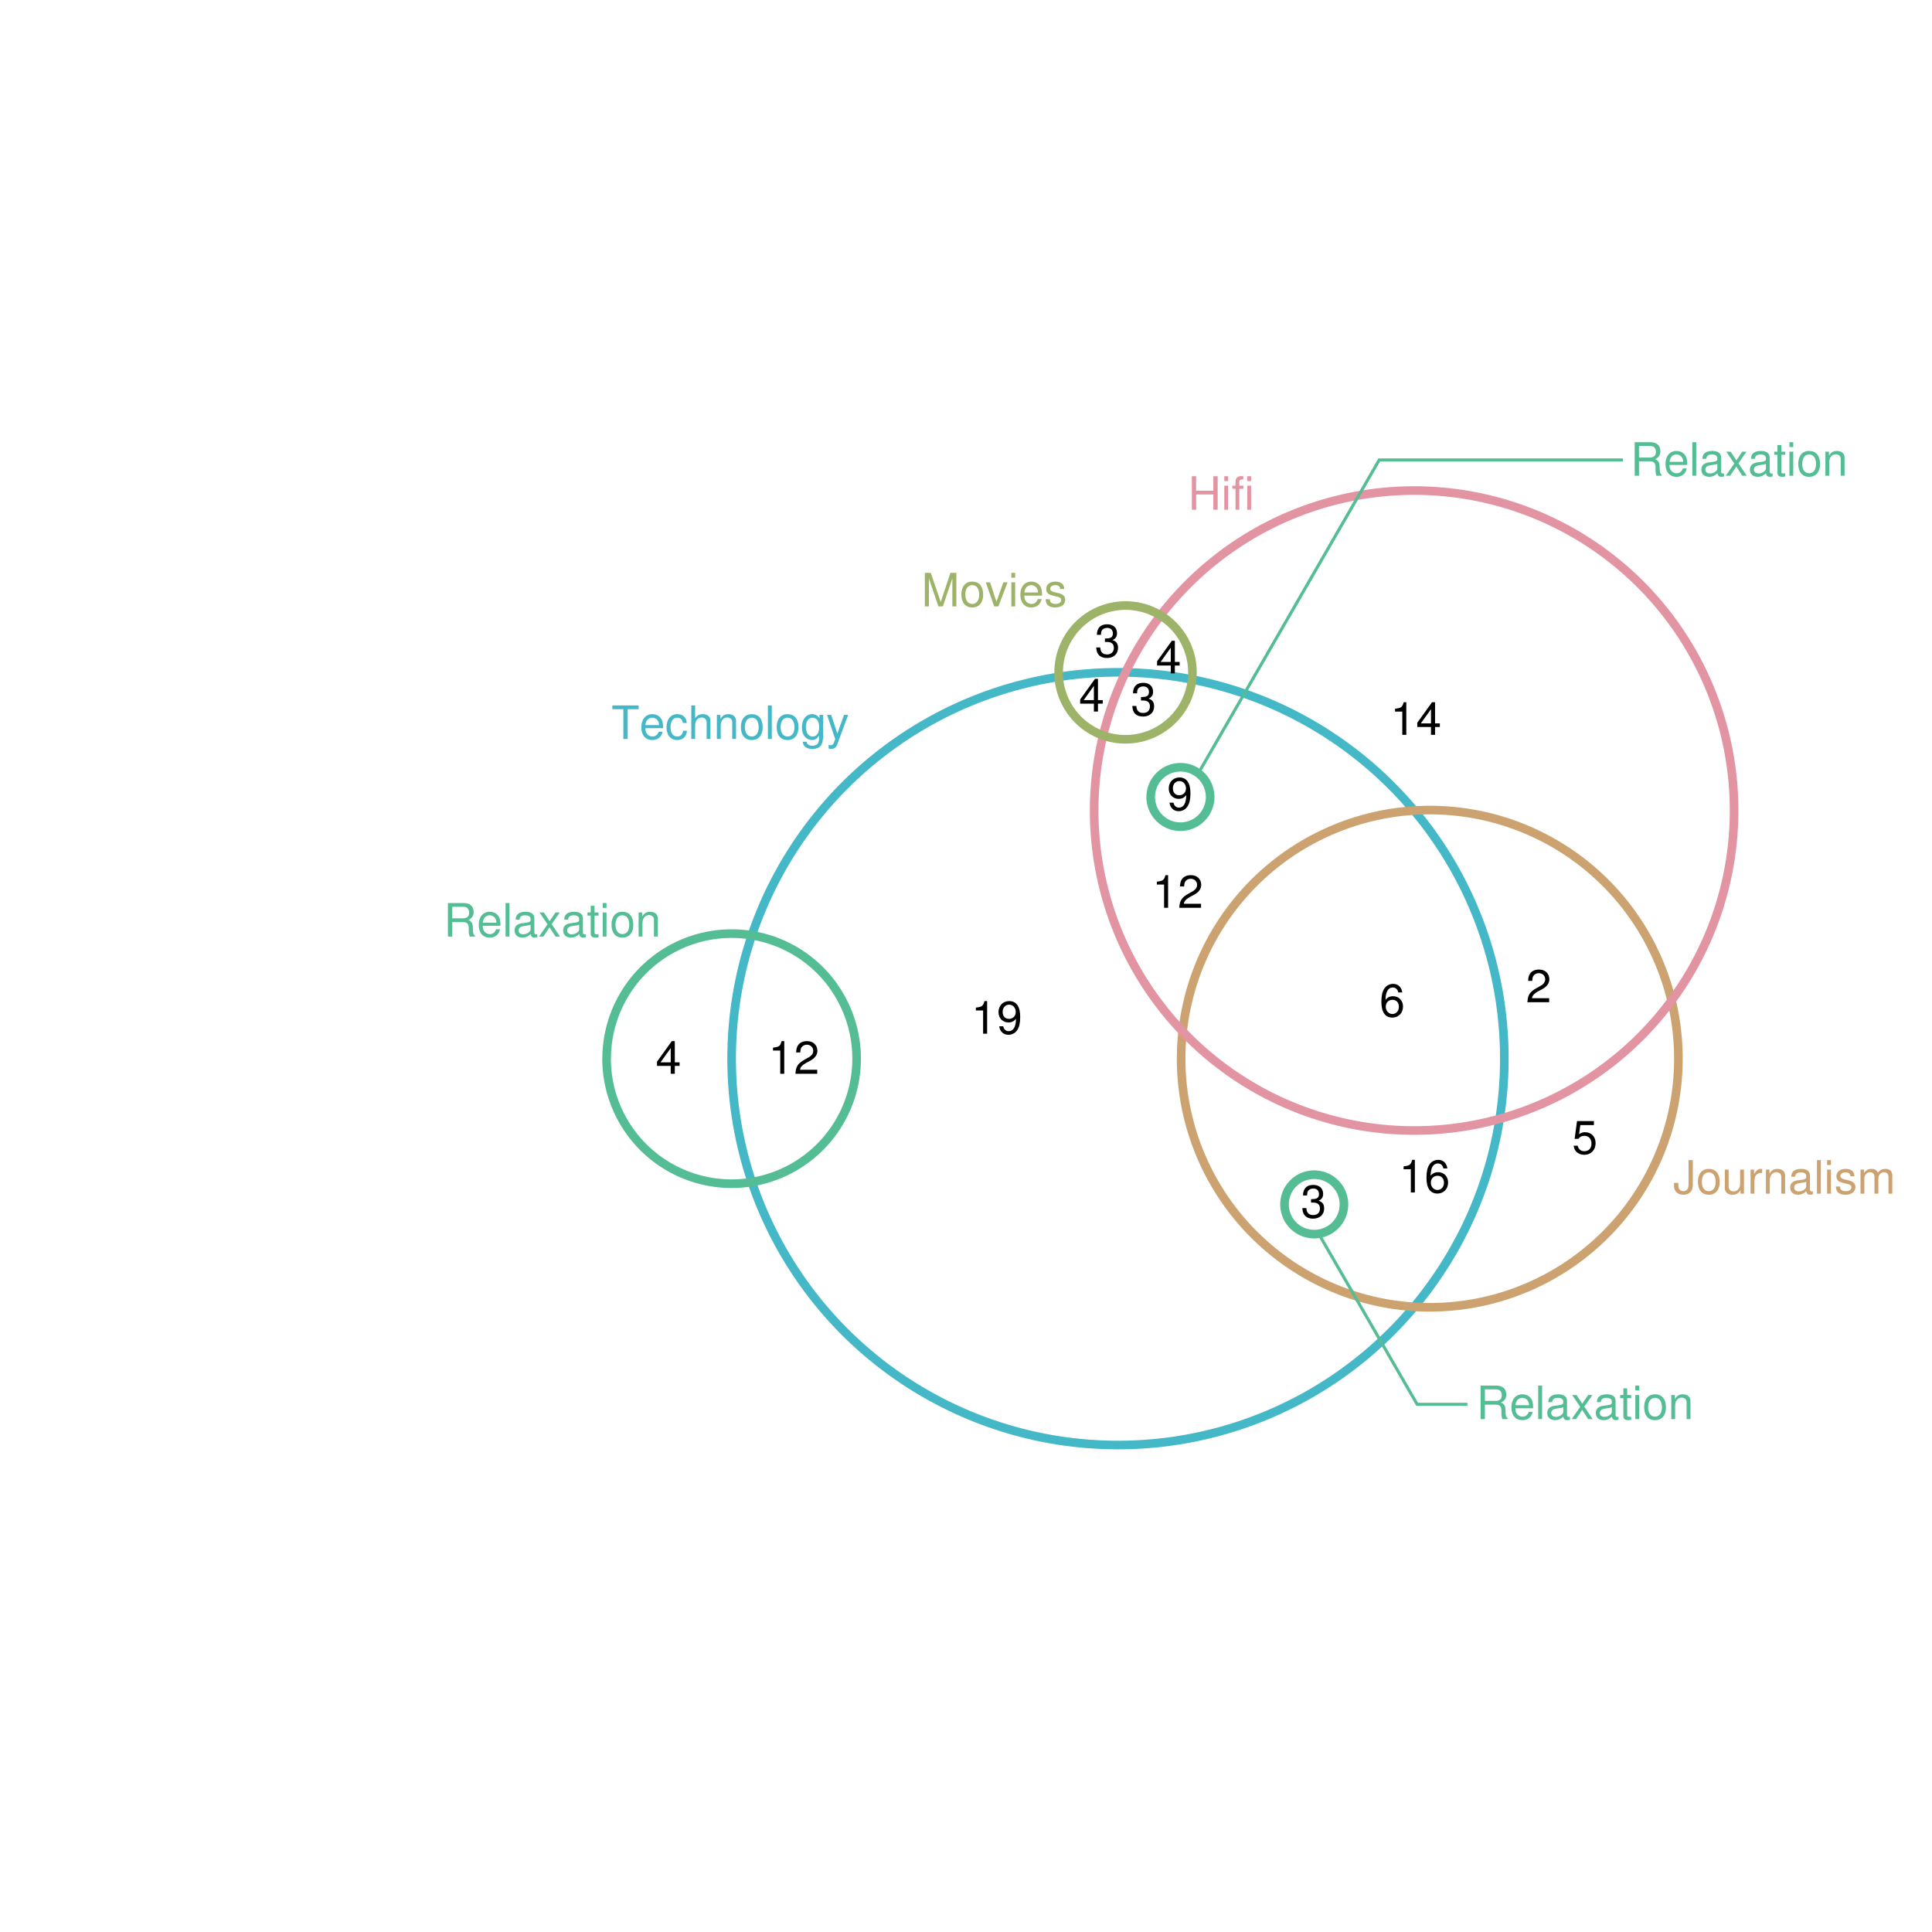 <?xml version="1.0" encoding="UTF-8" standalone="no"?>
<svg
   xmlns:dc="http://purl.org/dc/elements/1.1/"
   xmlns:cc="http://creativecommons.org/ns#"
   xmlns:rdf="http://www.w3.org/1999/02/22-rdf-syntax-ns#"
   xmlns:svg="http://www.w3.org/2000/svg"
   xmlns="http://www.w3.org/2000/svg"
   xmlns:xlink="http://www.w3.org/1999/xlink"
   xmlns:sodipodi="http://sodipodi.sourceforge.net/DTD/sodipodi-0.dtd"
   xmlns:inkscape="http://www.inkscape.org/namespaces/inkscape"
   width="504pt"
   height="504pt"
   viewBox="0 0 504 504"
   version="1.1"
   id="svg2"
   inkscape:version="0.91 r13725"
   sodipodi:docname="q15.zones.zones-icircles.svg">
  <sodipodi:namedview
     pagecolor="#ffffff"
     bordercolor="#666666"
     borderopacity="1"
     objecttolerance="10"
     gridtolerance="10"
     guidetolerance="10"
     inkscape:pageopacity="0"
     inkscape:pageshadow="2"
     inkscape:window-width="1920"
     inkscape:window-height="1016"
     id="namedview322"
     showgrid="false"
     inkscape:zoom="1.4984127"
     inkscape:cx="278.90793"
     inkscape:cy="382.27552"
     inkscape:window-x="0"
     inkscape:window-y="27"
     inkscape:window-maximized="1"
     inkscape:current-layer="svg2" />
  <defs
     id="defs4">
    <g
       id="g6">
      <symbol
         overflow="visible"
         id="glyph0-0">
        <path
           style="stroke:none;"
           d=""
           id="path9" />
      </symbol>
      <symbol
         overflow="visible"
         id="glyph0-1">
        <path
           style="stroke:none;"
           d="M 4.25 -7.766 L 7.109 -7.766 L 7.109 -8.75 L 0.25 -8.75 L 0.25 -7.766 L 3.125 -7.766 L 3.125 0 L 4.25 0 Z M 4.25 -7.766 "
           id="path12" />
      </symbol>
      <symbol
         overflow="visible"
         id="glyph0-2">
        <path
           style="stroke:none;"
           d="M 6.156 -2.812 C 6.156 -3.766 6.078 -4.344 5.906 -4.812 C 5.5 -5.844 4.531 -6.469 3.359 -6.469 C 1.609 -6.469 0.484 -5.125 0.484 -3.062 C 0.484 -1 1.578 0.281 3.344 0.281 C 4.781 0.281 5.766 -0.547 6.031 -1.906 L 5.016 -1.906 C 4.734 -1.078 4.172 -0.641 3.375 -0.641 C 2.734 -0.641 2.203 -0.938 1.859 -1.469 C 1.625 -1.828 1.531 -2.188 1.531 -2.812 Z M 1.547 -3.625 C 1.625 -4.781 2.344 -5.547 3.344 -5.547 C 4.328 -5.547 5.094 -4.734 5.094 -3.703 C 5.094 -3.672 5.094 -3.641 5.078 -3.625 Z M 1.547 -3.625 "
           id="path15" />
      </symbol>
      <symbol
         overflow="visible"
         id="glyph0-3">
        <path
           style="stroke:none;"
           d="M 5.656 -4.172 C 5.609 -4.781 5.469 -5.188 5.234 -5.531 C 4.797 -6.125 4.047 -6.469 3.172 -6.469 C 1.469 -6.469 0.375 -5.125 0.375 -3.031 C 0.375 -1.016 1.453 0.281 3.156 0.281 C 4.656 0.281 5.609 -0.625 5.719 -2.156 L 4.719 -2.156 C 4.547 -1.156 4.031 -0.641 3.188 -0.641 C 2.078 -0.641 1.422 -1.547 1.422 -3.031 C 1.422 -4.609 2.062 -5.547 3.156 -5.547 C 4 -5.547 4.531 -5.047 4.641 -4.172 Z M 5.656 -4.172 "
           id="path18" />
      </symbol>
      <symbol
         overflow="visible"
         id="glyph0-4">
        <path
           style="stroke:none;"
           d="M 0.844 -8.75 L 0.844 0 L 1.844 0 L 1.844 -3.469 C 1.844 -4.75 2.516 -5.594 3.547 -5.594 C 3.859 -5.594 4.188 -5.484 4.422 -5.297 C 4.719 -5.094 4.844 -4.797 4.844 -4.359 L 4.844 0 L 5.828 0 L 5.828 -4.75 C 5.828 -5.812 5.078 -6.469 3.859 -6.469 C 2.969 -6.469 2.422 -6.188 1.844 -5.422 L 1.844 -8.75 Z M 0.844 -8.75 "
           id="path21" />
      </symbol>
      <symbol
         overflow="visible"
         id="glyph0-5">
        <path
           style="stroke:none;"
           d="M 0.844 -6.281 L 0.844 0 L 1.844 0 L 1.844 -3.469 C 1.844 -4.75 2.516 -5.594 3.547 -5.594 C 4.344 -5.594 4.844 -5.109 4.844 -4.359 L 4.844 0 L 5.844 0 L 5.844 -4.75 C 5.844 -5.797 5.062 -6.469 3.859 -6.469 C 2.922 -6.469 2.312 -6.109 1.766 -5.234 L 1.766 -6.281 Z M 0.844 -6.281 "
           id="path24" />
      </symbol>
      <symbol
         overflow="visible"
         id="glyph0-6">
        <path
           style="stroke:none;"
           d="M 3.266 -6.469 C 1.5 -6.469 0.438 -5.203 0.438 -3.094 C 0.438 -0.984 1.484 0.281 3.281 0.281 C 5.047 0.281 6.125 -0.984 6.125 -3.047 C 6.125 -5.219 5.078 -6.469 3.266 -6.469 Z M 3.281 -5.547 C 4.406 -5.547 5.078 -4.625 5.078 -3.062 C 5.078 -1.578 4.375 -0.641 3.281 -0.641 C 2.156 -0.641 1.469 -1.578 1.469 -3.094 C 1.469 -4.609 2.156 -5.547 3.281 -5.547 Z M 3.281 -5.547 "
           id="path27" />
      </symbol>
      <symbol
         overflow="visible"
         id="glyph0-7">
        <path
           style="stroke:none;"
           d="M 1.828 -8.75 L 0.812 -8.75 L 0.812 0 L 1.828 0 Z M 1.828 -8.75 "
           id="path30" />
      </symbol>
      <symbol
         overflow="visible"
         id="glyph0-8">
        <path
           style="stroke:none;"
           d="M 4.938 -6.281 L 4.938 -5.375 C 4.438 -6.125 3.828 -6.469 3.031 -6.469 C 1.422 -6.469 0.344 -5.078 0.344 -3.031 C 0.344 -2 0.625 -1.156 1.141 -0.562 C 1.609 -0.031 2.281 0.281 2.938 0.281 C 3.734 0.281 4.281 -0.062 4.844 -0.859 L 4.844 -0.531 C 4.844 0.328 4.734 0.844 4.484 1.188 C 4.219 1.562 3.703 1.781 3.094 1.781 C 2.641 1.781 2.234 1.656 1.953 1.438 C 1.734 1.266 1.625 1.094 1.578 0.719 L 0.547 0.719 C 0.656 1.906 1.578 2.609 3.062 2.609 C 4 2.609 4.797 2.312 5.203 1.812 C 5.688 1.234 5.875 0.438 5.875 -1.031 L 5.875 -6.281 Z M 3.125 -5.547 C 4.219 -5.547 4.844 -4.625 4.844 -3.062 C 4.844 -1.562 4.203 -0.641 3.141 -0.641 C 2.047 -0.641 1.391 -1.578 1.391 -3.094 C 1.391 -4.609 2.062 -5.547 3.125 -5.547 Z M 3.125 -5.547 "
           id="path33" />
      </symbol>
      <symbol
         overflow="visible"
         id="glyph0-9">
        <path
           style="stroke:none;"
           d="M 4.656 -6.281 L 2.922 -1.391 L 1.312 -6.281 L 0.234 -6.281 L 2.359 0.031 L 1.984 1.016 C 1.828 1.469 1.594 1.625 1.172 1.625 C 1.031 1.625 0.859 1.609 0.641 1.562 L 0.641 2.453 C 0.859 2.562 1.062 2.609 1.312 2.609 C 1.641 2.609 1.984 2.516 2.25 2.312 C 2.562 2.094 2.75 1.828 2.938 1.312 L 5.734 -6.281 Z M 4.656 -6.281 "
           id="path36" />
      </symbol>
      <symbol
         overflow="visible"
         id="glyph0-10">
        <path
           style="stroke:none;"
           d="M 4 -8.75 L 4 -2.594 C 4 -1.891 3.922 -1.5 3.719 -1.203 C 3.5 -0.859 3.094 -0.656 2.656 -0.656 C 1.812 -0.656 1.344 -1.219 1.344 -2.25 L 1.344 -2.812 L 0.203 -2.812 L 0.203 -2.047 C 0.203 -0.625 1.141 0.281 2.641 0.281 C 4.156 0.281 5.109 -0.672 5.109 -2.188 L 5.109 -8.75 Z M 4 -8.75 "
           id="path39" />
      </symbol>
      <symbol
         overflow="visible"
         id="glyph0-11">
        <path
           style="stroke:none;"
           d="M 5.781 0 L 5.781 -6.281 L 4.781 -6.281 L 4.781 -2.719 C 4.781 -1.438 4.109 -0.594 3.078 -0.594 C 2.281 -0.594 1.781 -1.078 1.781 -1.844 L 1.781 -6.281 L 0.781 -6.281 L 0.781 -1.438 C 0.781 -0.391 1.562 0.281 2.781 0.281 C 3.703 0.281 4.297 -0.047 4.891 -0.875 L 4.891 0 Z M 5.781 0 "
           id="path42" />
      </symbol>
      <symbol
         overflow="visible"
         id="glyph0-12">
        <path
           style="stroke:none;"
           d="M 0.828 -6.281 L 0.828 0 L 1.844 0 L 1.844 -3.266 C 1.844 -4.156 2.062 -4.75 2.547 -5.094 C 2.859 -5.328 3.156 -5.406 3.859 -5.406 L 3.859 -6.438 C 3.688 -6.453 3.594 -6.469 3.469 -6.469 C 2.812 -6.469 2.328 -6.078 1.75 -5.141 L 1.75 -6.281 Z M 0.828 -6.281 "
           id="path45" />
      </symbol>
      <symbol
         overflow="visible"
         id="glyph0-13">
        <path
           style="stroke:none;"
           d="M 6.422 -0.594 C 6.312 -0.562 6.266 -0.562 6.203 -0.562 C 5.859 -0.562 5.656 -0.75 5.656 -1.062 L 5.656 -4.75 C 5.656 -5.875 4.844 -6.469 3.297 -6.469 C 2.391 -6.469 1.625 -6.203 1.219 -5.734 C 0.922 -5.406 0.797 -5.047 0.781 -4.422 L 1.781 -4.422 C 1.875 -5.203 2.328 -5.547 3.266 -5.547 C 4.156 -5.547 4.672 -5.203 4.672 -4.609 L 4.672 -4.344 C 4.672 -3.922 4.422 -3.75 3.625 -3.641 C 2.203 -3.469 1.984 -3.422 1.609 -3.266 C 0.875 -2.969 0.5 -2.406 0.5 -1.578 C 0.5 -0.438 1.297 0.281 2.562 0.281 C 3.359 0.281 4 0 4.703 -0.641 C 4.781 -0.016 5.094 0.281 5.734 0.281 C 5.938 0.281 6.094 0.25 6.422 0.172 Z M 4.672 -1.984 C 4.672 -1.641 4.578 -1.438 4.266 -1.156 C 3.859 -0.797 3.375 -0.594 2.781 -0.594 C 2 -0.594 1.547 -0.969 1.547 -1.609 C 1.547 -2.266 1.984 -2.609 3.062 -2.766 C 4.109 -2.906 4.328 -2.953 4.672 -3.109 Z M 4.672 -1.984 "
           id="path48" />
      </symbol>
      <symbol
         overflow="visible"
         id="glyph0-14">
        <path
           style="stroke:none;"
           d="M 1.797 -6.281 L 0.797 -6.281 L 0.797 0 L 1.797 0 Z M 1.797 -8.75 L 0.797 -8.75 L 0.797 -7.484 L 1.797 -7.484 Z M 1.797 -8.75 "
           id="path51" />
      </symbol>
      <symbol
         overflow="visible"
         id="glyph0-15">
        <path
           style="stroke:none;"
           d="M 5.25 -4.531 C 5.25 -5.766 4.422 -6.469 2.969 -6.469 C 1.516 -6.469 0.562 -5.719 0.562 -4.547 C 0.562 -3.562 1.062 -3.094 2.562 -2.734 L 3.484 -2.516 C 4.188 -2.344 4.469 -2.094 4.469 -1.625 C 4.469 -1.047 3.875 -0.641 3 -0.641 C 2.453 -0.641 2 -0.797 1.75 -1.062 C 1.594 -1.25 1.531 -1.422 1.469 -1.875 L 0.406 -1.875 C 0.453 -0.422 1.266 0.281 2.922 0.281 C 4.5 0.281 5.516 -0.5 5.516 -1.719 C 5.516 -2.656 4.984 -3.172 3.734 -3.469 L 2.766 -3.703 C 1.953 -3.891 1.609 -4.156 1.609 -4.594 C 1.609 -5.172 2.125 -5.547 2.938 -5.547 C 3.75 -5.547 4.172 -5.203 4.203 -4.531 Z M 5.25 -4.531 "
           id="path54" />
      </symbol>
      <symbol
         overflow="visible"
         id="glyph0-16">
        <path
           style="stroke:none;"
           d="M 0.844 -6.281 L 0.844 0 L 1.844 0 L 1.844 -3.953 C 1.844 -4.859 2.516 -5.594 3.328 -5.594 C 4.062 -5.594 4.484 -5.141 4.484 -4.328 L 4.484 0 L 5.5 0 L 5.5 -3.953 C 5.5 -4.859 6.156 -5.594 6.969 -5.594 C 7.703 -5.594 8.141 -5.125 8.141 -4.328 L 8.141 0 L 9.141 0 L 9.141 -4.719 C 9.141 -5.844 8.5 -6.469 7.312 -6.469 C 6.484 -6.469 5.969 -6.219 5.391 -5.516 C 5.016 -6.188 4.516 -6.469 3.703 -6.469 C 2.859 -6.469 2.297 -6.156 1.766 -5.406 L 1.766 -6.281 Z M 0.844 -6.281 "
           id="path57" />
      </symbol>
      <symbol
         overflow="visible"
         id="glyph0-17">
        <path
           style="stroke:none;"
           d="M 6.609 -3.984 L 6.609 0 L 7.734 0 L 7.734 -8.75 L 6.609 -8.75 L 6.609 -4.969 L 2.109 -4.969 L 2.109 -8.75 L 1 -8.75 L 1 0 L 2.125 0 L 2.125 -3.984 Z M 6.609 -3.984 "
           id="path60" />
      </symbol>
      <symbol
         overflow="visible"
         id="glyph0-18">
        <path
           style="stroke:none;"
           d="M 3.094 -6.281 L 2.047 -6.281 L 2.047 -7.266 C 2.047 -7.688 2.297 -7.906 2.75 -7.906 C 2.828 -7.906 2.875 -7.906 3.094 -7.891 L 3.094 -8.719 C 2.875 -8.766 2.734 -8.781 2.531 -8.781 C 1.609 -8.781 1.062 -8.25 1.062 -7.359 L 1.062 -6.281 L 0.219 -6.281 L 0.219 -5.469 L 1.062 -5.469 L 1.062 0 L 2.047 0 L 2.047 -5.469 L 3.094 -5.469 Z M 3.094 -6.281 "
           id="path63" />
      </symbol>
      <symbol
         overflow="visible"
         id="glyph0-19">
        <path
           style="stroke:none;"
           d="M 2.234 -3.766 L 5.109 -3.766 C 6.109 -3.766 6.547 -3.281 6.547 -2.203 L 6.547 -1.422 C 6.547 -0.891 6.641 -0.359 6.797 0 L 8.141 0 L 8.141 -0.281 C 7.734 -0.562 7.641 -0.875 7.625 -2.047 C 7.609 -3.484 7.375 -3.906 6.438 -4.312 C 7.422 -4.797 7.812 -5.406 7.812 -6.406 C 7.812 -7.922 6.859 -8.75 5.141 -8.75 L 1.109 -8.75 L 1.109 0 L 2.234 0 Z M 2.234 -4.75 L 2.234 -7.766 L 4.938 -7.766 C 5.562 -7.766 5.922 -7.672 6.188 -7.422 C 6.484 -7.172 6.641 -6.781 6.641 -6.25 C 6.641 -5.219 6.125 -4.75 4.938 -4.75 Z M 2.234 -4.75 "
           id="path66" />
      </symbol>
      <symbol
         overflow="visible"
         id="glyph0-20">
        <path
           style="stroke:none;"
           d="M 3.5 -3.25 L 5.609 -6.281 L 4.484 -6.281 L 2.969 -4.016 L 1.469 -6.281 L 0.328 -6.281 L 2.422 -3.203 L 0.203 0 L 1.344 0 L 2.938 -2.406 L 4.516 0 L 5.672 0 Z M 3.5 -3.25 "
           id="path69" />
      </symbol>
      <symbol
         overflow="visible"
         id="glyph0-21">
        <path
           style="stroke:none;"
           d="M 3.047 -6.281 L 2.016 -6.281 L 2.016 -8.016 L 1.016 -8.016 L 1.016 -6.281 L 0.172 -6.281 L 0.172 -5.469 L 1.016 -5.469 L 1.016 -0.719 C 1.016 -0.078 1.453 0.281 2.234 0.281 C 2.469 0.281 2.719 0.25 3.047 0.188 L 3.047 -0.641 C 2.922 -0.609 2.766 -0.594 2.562 -0.594 C 2.141 -0.594 2.016 -0.719 2.016 -1.156 L 2.016 -5.469 L 3.047 -5.469 Z M 3.047 -6.281 "
           id="path72" />
      </symbol>
      <symbol
         overflow="visible"
         id="glyph0-22">
        <path
           style="stroke:none;"
           d="M 5.609 0 L 8.078 -7.328 L 8.078 0 L 9.125 0 L 9.125 -8.75 L 7.578 -8.75 L 5.047 -1.125 L 2.453 -8.75 L 0.906 -8.75 L 0.906 0 L 1.953 0 L 1.953 -7.328 L 4.438 0 Z M 5.609 0 "
           id="path75" />
      </symbol>
      <symbol
         overflow="visible"
         id="glyph0-23">
        <path
           style="stroke:none;"
           d="M 3.422 0 L 5.828 -6.281 L 4.703 -6.281 L 2.922 -1.188 L 1.25 -6.281 L 0.125 -6.281 L 2.328 0 Z M 3.422 0 "
           id="path78" />
      </symbol>
      <symbol
         overflow="visible"
         id="glyph0-24">
        <path
           style="stroke:none;"
           d="M 6.078 -1.047 L 1.594 -1.047 C 1.703 -1.734 2.094 -2.188 3.125 -2.797 L 4.328 -3.438 C 5.516 -4.094 6.125 -4.969 6.125 -6.016 C 6.125 -6.719 5.844 -7.375 5.344 -7.844 C 4.844 -8.297 4.219 -8.516 3.406 -8.516 C 2.328 -8.516 1.531 -8.125 1.062 -7.406 C 0.75 -6.953 0.625 -6.422 0.594 -5.562 L 1.656 -5.562 C 1.688 -6.125 1.766 -6.484 1.906 -6.75 C 2.188 -7.266 2.734 -7.578 3.375 -7.578 C 4.328 -7.578 5.047 -6.906 5.047 -5.984 C 5.047 -5.312 4.656 -4.734 3.906 -4.312 L 2.797 -3.688 C 1.016 -2.672 0.5 -1.875 0.406 0 L 6.078 0 Z M 6.078 -1.047 "
           id="path81" />
      </symbol>
      <symbol
         overflow="visible"
         id="glyph0-25">
        <path
           style="stroke:none;"
           d="M 5.969 -6.281 C 5.766 -7.688 4.859 -8.516 3.562 -8.516 C 2.625 -8.516 1.781 -8.047 1.281 -7.297 C 0.75 -6.469 0.516 -5.422 0.516 -3.875 C 0.516 -2.453 0.734 -1.531 1.234 -0.781 C 1.688 -0.094 2.438 0.281 3.375 0.281 C 4.984 0.281 6.156 -0.922 6.156 -2.594 C 6.156 -4.172 5.078 -5.297 3.547 -5.297 C 2.719 -5.297 2.047 -4.969 1.594 -4.344 C 1.609 -6.422 2.281 -7.578 3.484 -7.578 C 4.234 -7.578 4.75 -7.109 4.922 -6.281 Z M 3.422 -4.359 C 4.438 -4.359 5.078 -3.641 5.078 -2.516 C 5.078 -1.438 4.359 -0.656 3.391 -0.656 C 2.406 -0.656 1.656 -1.469 1.656 -2.562 C 1.656 -3.625 2.375 -4.359 3.422 -4.359 Z M 3.422 -4.359 "
           id="path84" />
      </symbol>
      <symbol
         overflow="visible"
         id="glyph0-26">
        <path
           style="stroke:none;"
           d="M 3.109 -6.062 L 3.109 0 L 4.156 0 L 4.156 -8.516 L 3.469 -8.516 C 3.094 -7.203 2.859 -7.016 1.219 -6.812 L 1.219 -6.062 Z M 3.109 -6.062 "
           id="path87" />
      </symbol>
      <symbol
         overflow="visible"
         id="glyph0-27">
        <path
           style="stroke:none;"
           d="M 3.922 -2.047 L 3.922 0 L 4.984 0 L 4.984 -2.047 L 6.234 -2.047 L 6.234 -2.984 L 4.984 -2.984 L 4.984 -8.516 L 4.203 -8.516 L 0.344 -3.156 L 0.344 -2.047 Z M 3.922 -2.984 L 1.266 -2.984 L 3.922 -6.703 Z M 3.922 -2.984 "
           id="path90" />
      </symbol>
      <symbol
         overflow="visible"
         id="glyph0-28">
        <path
           style="stroke:none;"
           d="M 2.656 -3.906 L 3.234 -3.906 C 4.391 -3.906 4.984 -3.391 4.984 -2.359 C 4.984 -1.297 4.328 -0.656 3.234 -0.656 C 2.078 -0.656 1.516 -1.234 1.438 -2.469 L 0.391 -2.469 C 0.438 -1.781 0.547 -1.344 0.75 -0.953 C 1.188 -0.141 2.031 0.281 3.188 0.281 C 4.938 0.281 6.078 -0.766 6.078 -2.375 C 6.078 -3.453 5.656 -4.062 4.625 -4.406 C 5.422 -4.719 5.812 -5.312 5.812 -6.172 C 5.812 -7.625 4.844 -8.516 3.234 -8.516 C 1.516 -8.516 0.594 -7.578 0.562 -5.766 L 1.625 -5.766 C 1.625 -6.281 1.688 -6.562 1.812 -6.828 C 2.047 -7.297 2.578 -7.578 3.234 -7.578 C 4.172 -7.578 4.734 -7.031 4.734 -6.125 C 4.734 -5.531 4.531 -5.172 4.062 -4.984 C 3.766 -4.859 3.391 -4.812 2.656 -4.797 Z M 2.656 -3.906 "
           id="path93" />
      </symbol>
      <symbol
         overflow="visible"
         id="glyph0-29">
        <path
           style="stroke:none;"
           d="M 0.641 -1.938 C 0.844 -0.547 1.75 0.281 3.047 0.281 C 3.984 0.281 4.844 -0.188 5.328 -0.938 C 5.875 -1.766 6.109 -2.812 6.109 -4.359 C 6.109 -5.781 5.891 -6.703 5.391 -7.453 C 4.922 -8.141 4.172 -8.516 3.234 -8.516 C 1.625 -8.516 0.453 -7.312 0.453 -5.641 C 0.453 -4.062 1.531 -2.938 3.078 -2.938 C 3.875 -2.938 4.469 -3.234 5.016 -3.891 C 5 -1.812 4.328 -0.656 3.125 -0.656 C 2.375 -0.656 1.859 -1.125 1.688 -1.938 Z M 3.234 -7.578 C 4.219 -7.578 4.953 -6.766 4.953 -5.656 C 4.953 -4.625 4.219 -3.875 3.188 -3.875 C 2.172 -3.875 1.531 -4.578 1.531 -5.719 C 1.531 -6.797 2.25 -7.578 3.234 -7.578 Z M 3.234 -7.578 "
           id="path96" />
      </symbol>
      <symbol
         overflow="visible"
         id="glyph0-30">
        <path
           style="stroke:none;"
           d="M 5.719 -8.516 L 1.312 -8.516 L 0.688 -3.875 L 1.656 -3.875 C 2.141 -4.469 2.562 -4.672 3.219 -4.672 C 4.359 -4.672 5.078 -3.891 5.078 -2.625 C 5.078 -1.406 4.375 -0.656 3.219 -0.656 C 2.297 -0.656 1.734 -1.125 1.469 -2.094 L 0.422 -2.094 C 0.562 -1.391 0.688 -1.062 0.938 -0.75 C 1.422 -0.094 2.281 0.281 3.234 0.281 C 4.953 0.281 6.156 -0.969 6.156 -2.766 C 6.156 -4.453 5.047 -5.609 3.406 -5.609 C 2.812 -5.609 2.328 -5.453 1.844 -5.094 L 2.172 -7.469 L 5.719 -7.469 Z M 5.719 -8.516 "
           id="path99" />
      </symbol>
    </g>
  </defs>
  <path
     inkscape:connector-curvature="0"
     id="path104"
     d="m 190.859,276.176 0.004,1.008 0.016,1.008 0.027,1.008 0.035,1.008 0.043,1.004 0.055,1.008 0.066,1.004 0.078,1.008 0.082,1.004 0.098,1.004 0.105,1 0.117,1.004 0.125,1 0.133,0.996 0.148,0.996 0.156,0.996 0.164,0.996 0.176,0.992 0.184,0.992 0.195,0.988 0.207,0.984 0.215,0.984 0.223,0.984 0.238,0.98 0.242,0.977 0.254,0.977 0.266,0.973 0.273,0.969 0.281,0.969 0.293,0.965 0.305,0.961 0.312,0.957 0.32,0.953 0.332,0.953 0.34,0.949 0.352,0.945 0.359,0.941 0.371,0.938 0.375,0.934 0.391,0.93 0.395,0.926 0.406,0.922 0.418,0.922 0.426,0.914 0.434,0.906 0.441,0.906 0.453,0.902 0.461,0.895 0.469,0.891 0.48,0.891 0.484,0.879 0.496,0.879 0.508,0.871 0.512,0.867 0.523,0.863 0.531,0.855 0.539,0.852 0.551,0.844 0.555,0.844 0.566,0.832 0.57,0.828 0.582,0.824 0.59,0.816 0.598,0.812 0.605,0.805 0.613,0.801 0.625,0.793 0.629,0.785 0.637,0.781 0.645,0.773 0.656,0.77 0.66,0.762 0.668,0.754 0.676,0.746 0.684,0.742 0.691,0.734 0.695,0.727 0.707,0.719 0.711,0.715 0.719,0.703 0.727,0.699 0.734,0.691 0.742,0.684 0.746,0.676 0.754,0.672 0.762,0.66 0.766,0.652 0.773,0.648 0.781,0.637 0.785,0.633 0.793,0.621 0.797,0.613 0.805,0.605 0.812,0.602 0.816,0.59 0.824,0.582 0.828,0.574 0.832,0.566 0.84,0.555 0.848,0.551 0.852,0.539 0.855,0.531 0.859,0.523 0.867,0.516 0.871,0.504 0.879,0.5 0.879,0.488 0.887,0.477 0.895,0.473 0.895,0.461 0.898,0.453 0.906,0.441 0.91,0.438 0.914,0.426 0.918,0.414 0.922,0.406 0.926,0.398 0.93,0.391 0.934,0.379 0.938,0.367 0.941,0.363 0.945,0.352 0.945,0.34 0.953,0.332 0.957,0.324 0.957,0.312 0.961,0.301 0.965,0.297 0.965,0.281 0.969,0.277 0.973,0.262 0.977,0.258 0.977,0.246 0.98,0.234 0.984,0.227 0.984,0.215 0.984,0.207 0.988,0.195 0.992,0.184 0.992,0.18 0.992,0.164 0.996,0.156 0.996,0.148 1,0.137 1,0.125 1,0.117 1.004,0.105 1.004,0.098 1.004,0.086 1.004,0.074 1.008,0.066 1.004,0.059 1.008,0.043 1.008,0.039 1.008,0.023 1.008,0.016 1.008,0.008 1.008,-0.004 1.008,-0.016 1.008,-0.023 1.004,-0.035 1.008,-0.043 1.008,-0.055 1.004,-0.066 1.008,-0.074 1.004,-0.086 1.004,-0.094 1,-0.105 1,-0.113 1.004,-0.125 0.996,-0.137 1,-0.145 0.992,-0.152 0.996,-0.168 0.992,-0.172 0.992,-0.188 0.988,-0.191 0.988,-0.207 0.984,-0.211 0.98,-0.227 0.98,-0.234 0.98,-0.242 0.973,-0.254 0.973,-0.262 0.973,-0.273 0.965,-0.285 0.965,-0.289 0.961,-0.305 0.961,-0.309 0.953,-0.324 0.953,-0.328 0.949,-0.34 0.945,-0.352 0.941,-0.359 0.938,-0.367 0.934,-0.379 0.934,-0.387 0.926,-0.395 0.922,-0.406 0.918,-0.414 0.914,-0.426 0.91,-0.434 0.906,-0.441 0.902,-0.449 0.895,-0.461 0.895,-0.469 0.887,-0.48 0.883,-0.484 0.875,-0.496 0.875,-0.504 0.867,-0.516 0.863,-0.52 0.855,-0.531 0.852,-0.539 0.848,-0.547 0.84,-0.559 0.836,-0.562 0.828,-0.574 0.824,-0.578 0.816,-0.59 0.812,-0.598 0.805,-0.605 0.801,-0.613 0.793,-0.621 0.789,-0.629 0.781,-0.637 0.773,-0.645 0.77,-0.652 0.762,-0.66 0.754,-0.668 0.746,-0.676 0.742,-0.684 0.734,-0.688 0.727,-0.699 0.723,-0.703 0.715,-0.715 0.703,-0.719 0.699,-0.723 0.695,-0.734 0.684,-0.738 0.676,-0.75 0.668,-0.75 0.664,-0.762 0.652,-0.766 0.648,-0.773 0.641,-0.781 0.629,-0.785 0.625,-0.793 0.613,-0.797 0.609,-0.805 0.598,-0.809 0.59,-0.816 0.582,-0.824 0.578,-0.828 0.562,-0.832 0.559,-0.84 0.551,-0.848 0.539,-0.848 0.535,-0.855 0.523,-0.863 0.516,-0.863 0.504,-0.871 0.5,-0.879 0.488,-0.879 0.48,-0.887 0.473,-0.891 0.461,-0.898 0.453,-0.898 0.445,-0.906 0.434,-0.906 0.426,-0.914 0.418,-0.918 0.41,-0.922 0.398,-0.926 0.387,-0.93 0.383,-0.934 0.367,-0.938 0.363,-0.941 0.352,-0.941 0.344,-0.949 0.332,-0.953 0.324,-0.953 0.312,-0.957 0.305,-0.961 0.293,-0.965 0.285,-0.965 0.277,-0.973 0.266,-0.973 0.254,-0.973 0.246,-0.977 0.234,-0.98 0.227,-0.984 0.219,-0.984 0.207,-0.984 0.195,-0.988 0.188,-0.992 0.176,-0.992 0.168,-0.992 0.156,-0.996 0.148,-0.996 0.137,-1 0.129,-1 0.117,-1 0.105,-1.004 0.098,-1 0.086,-1.004 0.078,-1.008 0.066,-1.004 0.059,-1.008 0.047,-1.004 0.035,-1.008 0.027,-1.008 0.019,-1.008 0.004,-1.008 -0.004,-1.008 -0.012,-1.008 -0.023,-1.008 -0.035,-1.008 -0.043,-1.008 -0.055,-1.004 -0.062,-1.008 -0.074,-1.004 -0.082,-1.004 -0.098,-1.004 -0.102,-1.004 -0.113,-1 -0.125,-1 -0.133,-1 -0.145,-0.996 -0.156,-0.996 -0.164,-0.996 -0.172,-0.992 -0.184,-0.992 -0.195,-0.988 -0.203,-0.988 -0.215,-0.984 -0.223,-0.98 -0.23,-0.98 -0.246,-0.98 -0.25,-0.973 -0.266,-0.977 -0.27,-0.969 -0.281,-0.969 -0.293,-0.965 -0.301,-0.961 -0.312,-0.957 -0.32,-0.957 -0.328,-0.953 -0.34,-0.949 -0.348,-0.945 -0.359,-0.941 -0.367,-0.938 -0.379,-0.934 -0.383,-0.934 -0.398,-0.926 -0.402,-0.922 -0.414,-0.922 -0.426,-0.914 -0.43,-0.91 -0.441,-0.906 -0.453,-0.902 -0.457,-0.895 -0.469,-0.895 -0.48,-0.887 -0.484,-0.883 -0.496,-0.879 -0.504,-0.871 -0.512,-0.867 -0.52,-0.863 -0.531,-0.859 -0.539,-0.852 -0.547,-0.844 -0.555,-0.844 -0.562,-0.836 -0.57,-0.828 -0.582,-0.824 -0.59,-0.82 -0.594,-0.812 -0.605,-0.805 -0.613,-0.801 -0.621,-0.793 -0.629,-0.789 -0.637,-0.781 -0.645,-0.773 -0.648,-0.77 -0.66,-0.762 -0.668,-0.758 -0.676,-0.746 -0.68,-0.742 -0.691,-0.734 -0.695,-0.73 -0.707,-0.719 -0.711,-0.715 -0.719,-0.707 -0.723,-0.699 -0.734,-0.695 -0.738,-0.684 -0.746,-0.676 -0.754,-0.672 -0.758,-0.664 -0.766,-0.652 -0.773,-0.648 -0.777,-0.641 -0.785,-0.629 -0.793,-0.625 -0.797,-0.617 -0.805,-0.605 -0.809,-0.602 -0.816,-0.59 -0.824,-0.586 -0.828,-0.574 -0.832,-0.566 -0.84,-0.559 -0.844,-0.551 -0.848,-0.543 -0.855,-0.531 -0.863,-0.523 -0.863,-0.516 -0.871,-0.508 -0.879,-0.5 -0.879,-0.488 -0.887,-0.48 -0.891,-0.473 -0.895,-0.465 -0.898,-0.453 -0.906,-0.445 -0.906,-0.434 -0.914,-0.43 -0.918,-0.418 -0.922,-0.406 -0.926,-0.402 -0.93,-0.387 -0.93,-0.383 -0.938,-0.371 -0.941,-0.363 -0.945,-0.352 -0.945,-0.344 -0.953,-0.332 -0.953,-0.324 -0.957,-0.316 -0.961,-0.305 -0.965,-0.293 -0.965,-0.285 -0.969,-0.277 -0.973,-0.266 -0.977,-0.258 -0.977,-0.246 -0.98,-0.238 -0.98,-0.227 -0.984,-0.219 -0.988,-0.207 -0.988,-0.195 -0.988,-0.188 -0.992,-0.18 -0.992,-0.168 -0.996,-0.156 -0.996,-0.148 -1,-0.141 -1,-0.125 -1,-0.121 -1.004,-0.105 -1,-0.098 -1.004,-0.09 -1.008,-0.078 -1.004,-0.066 -1.008,-0.059 -1.004,-0.047 -1.008,-0.039 -1.008,-0.027 -1.008,-0.016 -1.008,-0.008 -1.008,0 -1.008,0.016 -1.008,0.023 -1.008,0.031 -1.008,0.043 -1.004,0.051 -1.008,0.066 -1.004,0.07 -1.004,0.086 -1.004,0.09 -1.004,0.105 -1,0.113 -1,0.121 -1,0.137 -1,0.141 -0.996,0.152 -0.992,0.164 -0.992,0.176 -0.992,0.18 -0.988,0.195 -0.988,0.203 -0.984,0.211 -0.984,0.223 -0.98,0.234 -0.977,0.242 -0.977,0.25 -0.973,0.262 -0.973,0.273 -0.969,0.277 -0.965,0.293 -0.961,0.301 -0.957,0.309 -0.957,0.32 -0.953,0.328 -0.949,0.34 -0.945,0.348 -0.941,0.355 -0.941,0.367 -0.934,0.379 -0.93,0.383 -0.93,0.398 -0.922,0.402 -0.918,0.414 -0.918,0.422 -0.91,0.434 -0.906,0.438 -0.902,0.449 -0.898,0.461 -0.891,0.469 -0.887,0.477 -0.887,0.484 -0.875,0.496 -0.875,0.5 -0.867,0.512 -0.863,0.523 -0.859,0.527 -0.852,0.539 -0.848,0.543 -0.84,0.555 -0.836,0.562 -0.832,0.574 -0.824,0.578 -0.82,0.59 -0.812,0.594 -0.805,0.605 -0.801,0.609 -0.797,0.621 -0.785,0.629 -0.785,0.637 -0.773,0.641 -0.77,0.652 -0.762,0.66 -0.758,0.664 -0.75,0.676 -0.742,0.68 -0.734,0.691 -0.73,0.695 -0.719,0.703 -0.715,0.711 -0.707,0.719 -0.703,0.723 -0.691,0.734 -0.688,0.738 -0.676,0.746 -0.672,0.75 -0.664,0.762 -0.656,0.762 -0.645,0.773 -0.641,0.777 -0.633,0.785 -0.625,0.793 -0.617,0.797 -0.609,0.805 -0.598,0.809 -0.594,0.816 -0.582,0.82 -0.578,0.828 -0.566,0.832 -0.559,0.836 -0.551,0.848 -0.543,0.848 -0.535,0.855 -0.523,0.859 -0.52,0.867 -0.508,0.867 -0.496,0.879 -0.492,0.879 -0.48,0.887 -0.473,0.891 -0.465,0.895 -0.453,0.898 -0.449,0.902 -0.434,0.91 -0.43,0.91 -0.418,0.918 -0.41,0.922 -0.398,0.926 -0.391,0.93 -0.383,0.93 -0.371,0.938 -0.363,0.941 -0.352,0.941 -0.344,0.949 -0.336,0.949 -0.324,0.957 -0.316,0.957 -0.305,0.961 -0.297,0.961 -0.285,0.969 -0.277,0.969 -0.27,0.969 -0.254,0.977 -0.25,0.977 -0.238,0.98 -0.227,0.98 -0.219,0.984 -0.207,0.984 -0.199,0.988 -0.188,0.992 -0.18,0.992 -0.168,0.992 -0.16,0.996 -0.148,0.996 -0.137,1 -0.129,1 -0.121,1 -0.109,1 -0.098,1.004 -0.09,1.004 -0.078,1.004 -0.066,1.008 -0.059,1.004 -0.051,1.008 -0.039,1.008 -0.027,1.008 -0.019,1.008 -0.008,1.008 0,0.32"
     style="fill:none;stroke:#45b8c7;stroke-width:2.25;stroke-linecap:round;stroke-linejoin:round;stroke-miterlimit:10;stroke-opacity:1" />
  <g
     id="g106"
     style="fill:#45b8c7;fill-opacity:1"
     transform="translate(20.288,14.949)">
    <use
       height="100%"
       width="100%"
       id="use108"
       y="177.826"
       x="139.203"
       xlink:href="#glyph0-1" />
    <use
       height="100%"
       width="100%"
       id="use110"
       y="177.826"
       x="146.535"
       xlink:href="#glyph0-2" />
    <use
       height="100%"
       width="100%"
       id="use112"
       y="177.826"
       x="153.207"
       xlink:href="#glyph0-3" />
    <use
       height="100%"
       width="100%"
       id="use114"
       y="177.826"
       x="159.207"
       xlink:href="#glyph0-4" />
    <use
       height="100%"
       width="100%"
       id="use116"
       y="177.826"
       x="165.879"
       xlink:href="#glyph0-5" />
    <use
       height="100%"
       width="100%"
       id="use118"
       y="177.826"
       x="172.551"
       xlink:href="#glyph0-6" />
    <use
       height="100%"
       width="100%"
       id="use120"
       y="177.826"
       x="179.223"
       xlink:href="#glyph0-7" />
    <use
       height="100%"
       width="100%"
       id="use122"
       y="177.826"
       x="181.887"
       xlink:href="#glyph0-6" />
    <use
       height="100%"
       width="100%"
       id="use124"
       y="177.826"
       x="188.559"
       xlink:href="#glyph0-8" />
    <use
       height="100%"
       width="100%"
       id="use126"
       y="177.826"
       x="195.23"
       xlink:href="#glyph0-9" />
  </g>
  <path
     inkscape:connector-curvature="0"
     id="path128"
     d="m 308.121,276.176 0,0.648 0.012,0.648 0.016,0.648 0.023,0.648 0.027,0.648 0.035,0.645 0.043,0.648 0.051,0.648 0.055,0.645 0.059,0.645 0.07,0.645 0.074,0.645 0.082,0.645 0.086,0.645 0.094,0.641 0.102,0.641 0.105,0.641 0.113,0.637 0.117,0.637 0.125,0.637 0.133,0.637 0.141,0.633 0.145,0.633 0.148,0.629 0.16,0.629 0.164,0.629 0.168,0.625 0.176,0.625 0.184,0.621 0.188,0.621 0.195,0.621 0.199,0.617 0.207,0.613 0.215,0.613 0.219,0.609 0.227,0.609 0.23,0.605 0.238,0.602 0.242,0.602 0.25,0.598 0.258,0.598 0.258,0.594 0.27,0.59 0.273,0.59 0.277,0.582 0.285,0.586 0.293,0.578 0.297,0.578 0.301,0.574 0.309,0.57 0.312,0.566 0.32,0.562 0.324,0.562 0.332,0.559 0.336,0.555 0.344,0.551 0.344,0.547 0.355,0.547 0.355,0.539 0.363,0.539 0.371,0.531 0.375,0.531 0.379,0.523 0.383,0.523 0.391,0.52 0.395,0.512 0.402,0.512 0.402,0.508 0.828,1 0.418,0.492 0.426,0.492 0.43,0.484 0.438,0.48 0.438,0.477 0.445,0.473 0.449,0.469 0.453,0.461 0.461,0.461 0.461,0.453 0.469,0.449 0.473,0.445 0.477,0.441 0.48,0.434 0.484,0.43 0.488,0.426 0.492,0.422 0.5,0.414 0.5,0.41 0.508,0.406 0.508,0.402 0.516,0.395 0.52,0.391 0.52,0.387 0.527,0.379 0.527,0.375 0.535,0.367 0.535,0.363 0.543,0.359 0.543,0.355 0.547,0.348 0.551,0.34 0.555,0.336 0.559,0.332 0.559,0.328 1.133,0.633 0.57,0.309 0.574,0.301 0.574,0.297 0.582,0.293 0.582,0.285 0.586,0.281 0.586,0.273 0.59,0.266 0.594,0.262 0.598,0.258 0.598,0.25 0.602,0.242 0.602,0.238 0.605,0.234 0.609,0.227 0.609,0.219 0.613,0.215 0.613,0.207 0.617,0.199 0.617,0.195 0.621,0.191 0.621,0.18 0.625,0.18 0.625,0.168 0.629,0.164 0.629,0.16 0.629,0.148 0.633,0.148 0.633,0.137 0.637,0.133 0.637,0.125 0.637,0.121 0.637,0.113 0.641,0.109 0.641,0.098 0.645,0.094 0.641,0.09 0.645,0.082 0.645,0.074 0.645,0.066 0.645,0.062 0.645,0.059 0.648,0.047 0.648,0.043 0.645,0.035 0.648,0.031 0.648,0.023 0.648,0.016 0.648,0.012 0.648,0.004 0.648,-0.004 0.648,-0.008 0.648,-0.016 0.648,-0.023 0.648,-0.027 0.648,-0.035 0.645,-0.043 0.648,-0.047 0.648,-0.055 0.645,-0.062 0.645,-0.066 0.645,-0.074 0.645,-0.082 0.641,-0.086 0.641,-0.094 0.645,-0.098 0.637,-0.105 0.641,-0.113 0.637,-0.121 0.637,-0.125 0.637,-0.129 1.266,-0.281 0.629,-0.152 0.629,-0.156 0.629,-0.164 0.625,-0.168 0.625,-0.176 0.621,-0.184 0.621,-0.188 0.621,-0.195 0.617,-0.199 0.613,-0.207 0.613,-0.211 0.609,-0.219 0.609,-0.227 0.605,-0.23 0.605,-0.238 0.598,-0.242 0.602,-0.25 0.594,-0.254 0.594,-0.262 0.594,-0.266 0.586,-0.273 0.586,-0.277 0.582,-0.285 0.582,-0.293 0.578,-0.293 0.574,-0.305 0.57,-0.305 1.133,-0.633 0.559,-0.324 0.559,-0.332 0.555,-0.336 0.551,-0.34 0.551,-0.348 0.543,-0.352 0.543,-0.359 0.535,-0.363 0.535,-0.367 0.531,-0.375 0.523,-0.379 0.523,-0.383 0.52,-0.391 0.516,-0.395 0.508,-0.398 0.508,-0.406 0.504,-0.41 0.496,-0.414 0.496,-0.422 0.488,-0.422 0.488,-0.43 0.48,-0.438 0.477,-0.438 0.473,-0.445 0.469,-0.449 0.465,-0.453 0.457,-0.457 0.453,-0.461 0.453,-0.469 0.445,-0.473 0.438,-0.477 0.438,-0.48 0.43,-0.484 0.426,-0.488 0.422,-0.492 0.418,-0.496 0.41,-0.504 0.406,-0.504 0.797,-1.023 0.391,-0.52 0.383,-0.52 0.383,-0.527 0.375,-0.527 0.734,-1.07 0.359,-0.539 0.352,-0.543 0.348,-0.551 0.344,-0.551 0.336,-0.551 0.332,-0.559 0.328,-0.562 0.32,-0.562 0.312,-0.566 0.309,-0.57 0.305,-0.574 0.297,-0.574 0.293,-0.582 0.285,-0.582 0.281,-0.582 0.273,-0.59 0.27,-0.59 0.262,-0.594 0.254,-0.594 0.254,-0.602 0.242,-0.598 0.238,-0.605 0.234,-0.605 0.227,-0.605 0.219,-0.609 0.215,-0.613 0.207,-0.613 0.203,-0.617 0.195,-0.617 0.188,-0.621 0.184,-0.621 0.18,-0.625 0.172,-0.625 0.164,-0.629 0.156,-0.629 0.152,-0.629 0.145,-0.633 0.141,-0.633 0.133,-0.637 0.129,-0.637 0.234,-1.273 0.105,-0.641 0.102,-0.641 0.094,-0.641 0.09,-0.645 0.082,-0.641 0.074,-0.645 0.07,-0.645 0.062,-0.648 0.055,-0.645 0.051,-0.648 0.043,-0.645 0.035,-0.648 0.031,-0.648 0.023,-0.648 0.016,-0.648 0.012,-0.648 0.004,-0.648 0,-0.648 -0.008,-0.648 -0.016,-0.648 -0.023,-0.648 -0.027,-0.648 -0.035,-0.645 -0.039,-0.648 -0.051,-0.648 -0.051,-0.645 -0.062,-0.645 -0.066,-0.648 -0.074,-0.645 -0.078,-0.641 -0.086,-0.645 -0.094,-0.641 -0.102,-0.641 -0.105,-0.641 -0.109,-0.641 -0.117,-0.637 -0.125,-0.637 -0.133,-0.633 -0.137,-0.637 -0.145,-0.633 -0.148,-0.629 -0.156,-0.629 -0.164,-0.629 -0.168,-0.625 -0.176,-0.625 -0.18,-0.621 -0.188,-0.621 -0.195,-0.621 -0.199,-0.617 -0.207,-0.613 -0.211,-0.613 -0.219,-0.609 -0.227,-0.609 -0.23,-0.605 -0.234,-0.605 -0.242,-0.602 -0.25,-0.598 -0.254,-0.598 -0.262,-0.594 -0.266,-0.59 -0.273,-0.59 -0.277,-0.586 -0.285,-0.582 -0.289,-0.582 -0.297,-0.578 -0.301,-0.574 -0.305,-0.57 -0.633,-1.133 -0.324,-0.562 -0.332,-0.559 -0.332,-0.555 -0.344,-0.551 -0.344,-0.547 -0.352,-0.547 -0.359,-0.539 -0.363,-0.539 -0.367,-0.535 -0.371,-0.531 -0.379,-0.523 -0.387,-0.523 -0.387,-0.52 -0.395,-0.516 -0.398,-0.512 -0.406,-0.504 -0.41,-0.504 -0.414,-0.5 -0.418,-0.492 -0.426,-0.492 -0.43,-0.484 -0.434,-0.484 -0.438,-0.477 -0.445,-0.473 -0.449,-0.469 -0.453,-0.465 -0.457,-0.461 -0.461,-0.453 -0.469,-0.449 -0.469,-0.445 -0.477,-0.441 -0.48,-0.438 -0.484,-0.43 -0.488,-0.426 -0.492,-0.422 -0.5,-0.418 -0.5,-0.41 -0.504,-0.406 -0.512,-0.402 -0.512,-0.395 -0.52,-0.395 -0.52,-0.383 -0.523,-0.383 -0.531,-0.375 -0.531,-0.371 -0.535,-0.363 -0.543,-0.359 -0.543,-0.355 -0.547,-0.348 -0.551,-0.344 -0.551,-0.336 -0.559,-0.332 -0.562,-0.328 -0.562,-0.32 -0.566,-0.316 -0.57,-0.309 -0.574,-0.305 -0.574,-0.297 -0.578,-0.293 -0.582,-0.285 -0.586,-0.281 -0.586,-0.273 -0.59,-0.27 -0.594,-0.262 -0.598,-0.258 -0.598,-0.25 -0.598,-0.246 -0.605,-0.238 -0.605,-0.234 -0.605,-0.227 -0.609,-0.219 -0.613,-0.215 -0.613,-0.211 -0.617,-0.203 -0.617,-0.195 -1.242,-0.375 -0.625,-0.176 -0.625,-0.172 -0.629,-0.164 -0.625,-0.16 -0.633,-0.152 -0.633,-0.145 -0.633,-0.141 -0.633,-0.133 -0.637,-0.129 -0.637,-0.121 -0.641,-0.113 -0.637,-0.109 -0.641,-0.102 -0.641,-0.094 -0.645,-0.09 -0.645,-0.082 -0.645,-0.074 -0.645,-0.07 -0.645,-0.062 -0.645,-0.059 -0.648,-0.051 -0.645,-0.043 -0.648,-0.035 -0.648,-0.031 -0.648,-0.023 -0.648,-0.019 -0.648,-0.012 -0.648,-0.004 -0.648,0 -0.648,0.008 -0.648,0.016 -0.648,0.023 -0.648,0.027 -0.648,0.031 -0.645,0.043 -0.648,0.047 -0.645,0.055 -0.648,0.059 -0.645,0.066 -0.645,0.074 -0.645,0.078 -0.641,0.086 -0.641,0.09 -0.645,0.102 -0.637,0.105 -0.641,0.109 -0.637,0.117 -0.637,0.125 -0.637,0.129 -0.633,0.137 -0.633,0.145 -0.633,0.148 -0.629,0.156 -0.629,0.164 -0.625,0.168 -0.625,0.176 -0.621,0.18 -0.621,0.188 -0.621,0.191 -0.617,0.199 -0.613,0.207 -0.613,0.211 -0.609,0.219 -0.609,0.223 -0.605,0.23 -0.605,0.238 -0.602,0.242 -0.598,0.246 -0.598,0.254 -0.594,0.262 -0.594,0.266 -0.586,0.27 -0.59,0.281 -0.582,0.281 -0.578,0.289 -0.578,0.297 -0.574,0.301 -0.574,0.305 -0.566,0.312 -0.566,0.32 -0.562,0.324 -0.559,0.328 -0.555,0.336 -0.551,0.34 -0.551,0.344 -0.543,0.352 -0.543,0.359 -0.539,0.359 -1.062,0.742 -0.527,0.379 -0.523,0.383 -0.52,0.391 -0.516,0.391 -0.512,0.398 -0.504,0.406 -0.504,0.41 -0.5,0.414 -0.496,0.418 -0.977,0.852 -0.48,0.434 -0.48,0.441 -0.473,0.441 -0.469,0.449 -0.465,0.453 -0.461,0.457 -0.453,0.461 -0.449,0.465 -0.449,0.473 -0.441,0.477 -0.434,0.477 -0.434,0.484 -0.426,0.488 -0.422,0.496 -0.418,0.496 -0.41,0.5 -0.406,0.504 -0.402,0.512 -0.398,0.512 -0.391,0.516 -0.387,0.523 -0.383,0.523 -0.375,0.527 -0.371,0.531 -0.363,0.539 -0.359,0.539 -0.355,0.543 -0.348,0.547 -0.344,0.551 -0.34,0.551 -0.332,0.559 -0.328,0.559 -0.32,0.566 -0.316,0.566 -0.309,0.566 -0.305,0.574 -0.297,0.574 -0.293,0.582 -0.289,0.582 -0.277,0.582 -0.277,0.586 -0.27,0.594 -0.262,0.59 -0.258,0.598 -0.254,0.598 -0.242,0.598 -0.242,0.605 -0.461,1.211 -0.219,0.609 -0.215,0.613 -0.211,0.613 -0.203,0.617 -0.195,0.617 -0.191,0.621 -0.184,0.621 -0.18,0.621 -0.172,0.625 -0.164,0.629 -0.16,0.629 -0.152,0.629 -0.148,0.633 -0.141,0.633 -0.133,0.633 -0.129,0.637 -0.121,0.637 -0.113,0.641 -0.109,0.637 -0.102,0.641 -0.098,0.645 -0.086,0.641 -0.086,0.645 -0.074,0.645 -0.07,0.645 -0.062,0.645 -0.059,0.645 -0.051,0.648 -0.043,0.645 -0.039,0.648 -0.031,0.648 -0.023,0.648 -0.019,0.648 -0.012,0.648 -0.004,0.648 0,0.207"
     style="fill:none;stroke:#cca370;stroke-width:2.25;stroke-linecap:round;stroke-linejoin:round;stroke-miterlimit:10;stroke-opacity:1" />
  <g
     id="g130"
     style="fill:#cca370;fill-opacity:1"
     transform="translate(170.847,96.636)">
    <use
       height="100%"
       width="100%"
       id="use132"
       y="214.756"
       x="265.648"
       xlink:href="#glyph0-10" />
    <use
       height="100%"
       width="100%"
       id="use134"
       y="214.756"
       x="271.648"
       xlink:href="#glyph0-6" />
    <use
       height="100%"
       width="100%"
       id="use136"
       y="214.756"
       x="278.32"
       xlink:href="#glyph0-11" />
    <use
       height="100%"
       width="100%"
       id="use138"
       y="214.756"
       x="284.992"
       xlink:href="#glyph0-12" />
    <use
       height="100%"
       width="100%"
       id="use140"
       y="214.756"
       x="288.988"
       xlink:href="#glyph0-5" />
    <use
       height="100%"
       width="100%"
       id="use142"
       y="214.756"
       x="295.66"
       xlink:href="#glyph0-13" />
    <use
       height="100%"
       width="100%"
       id="use144"
       y="214.756"
       x="302.332"
       xlink:href="#glyph0-7" />
    <use
       height="100%"
       width="100%"
       id="use146"
       y="214.756"
       x="304.996"
       xlink:href="#glyph0-14" />
    <use
       height="100%"
       width="100%"
       id="use148"
       y="214.756"
       x="307.66"
       xlink:href="#glyph0-15" />
    <use
       height="100%"
       width="100%"
       id="use150"
       y="214.756"
       x="313.66"
       xlink:href="#glyph0-16" />
  </g>
  <path
     inkscape:connector-curvature="0"
     id="path152"
     d="m 285.426,211.449 0.004,0.832 0.016,0.836 0.019,0.836 0.027,0.832 0.039,0.836 0.047,0.832 0.055,0.832 0.062,0.832 0.07,0.832 0.078,0.832 0.09,0.832 0.094,0.828 0.105,0.828 0.109,0.828 0.121,0.824 0.129,0.824 0.137,0.824 0.148,0.82 0.152,0.82 0.16,0.82 0.172,0.816 0.176,0.816 0.188,0.812 0.195,0.812 0.203,0.809 0.211,0.809 0.219,0.805 0.227,0.805 0.234,0.801 0.242,0.801 0.25,0.793 0.258,0.797 0.266,0.789 0.277,0.789 0.281,0.785 0.289,0.781 0.297,0.781 0.309,0.777 0.312,0.773 0.32,0.77 0.328,0.766 0.34,0.766 0.344,0.762 0.352,0.758 0.359,0.75 0.367,0.75 0.371,0.746 0.383,0.742 0.391,0.738 0.395,0.734 0.406,0.73 0.41,0.727 0.418,0.723 0.426,0.719 0.434,0.715 0.438,0.711 0.449,0.703 0.453,0.699 0.461,0.695 0.469,0.691 0.473,0.688 0.484,0.684 0.488,0.676 0.492,0.672 0.504,0.668 0.508,0.66 0.516,0.656 0.52,0.652 0.531,0.648 0.531,0.641 0.543,0.637 0.547,0.629 0.555,0.625 0.559,0.617 0.566,0.613 0.57,0.609 0.578,0.602 0.586,0.598 0.59,0.59 0.594,0.586 0.602,0.578 0.609,0.57 0.613,0.566 0.617,0.562 0.625,0.555 0.629,0.547 0.637,0.539 0.641,0.535 0.645,0.531 0.652,0.52 0.656,0.516 0.664,0.512 0.664,0.5 0.672,0.496 0.676,0.488 0.684,0.484 0.684,0.477 0.691,0.465 0.695,0.465 0.703,0.453 0.703,0.445 0.707,0.441 0.715,0.434 0.719,0.426 0.723,0.418 0.727,0.414 0.727,0.402 0.734,0.398 0.738,0.391 0.742,0.383 0.746,0.375 0.75,0.367 0.754,0.359 0.758,0.352 0.758,0.344 0.766,0.34 0.766,0.328 0.77,0.32 0.773,0.316 0.777,0.305 0.781,0.301 0.781,0.289 0.785,0.285 0.789,0.273 0.789,0.266 0.793,0.262 0.797,0.25 0.797,0.242 0.801,0.238 0.805,0.227 0.805,0.219 0.809,0.211 0.809,0.203 0.812,0.195 0.812,0.188 0.816,0.176 0.816,0.172 0.82,0.164 0.82,0.152 0.82,0.148 0.824,0.137 0.824,0.129 0.824,0.121 0.828,0.113 0.828,0.105 0.828,0.094 0.832,0.09 0.832,0.078 0.832,0.074 0.832,0.062 0.832,0.055 0.832,0.047 0.836,0.039 0.832,0.027 0.836,0.023 0.832,0.012 0.836,0.004 0.836,0 0.836,-0.012 0.832,-0.023 0.836,-0.027 0.832,-0.035 0.836,-0.047 0.832,-0.055 0.832,-0.059 0.832,-0.07 0.832,-0.082 0.828,-0.086 0.828,-0.094 0.828,-0.105 0.828,-0.109 0.828,-0.121 0.824,-0.129 0.824,-0.137 0.82,-0.145 0.82,-0.152 0.82,-0.16 0.816,-0.168 0.816,-0.18 0.812,-0.184 0.812,-0.195 0.809,-0.203 0.809,-0.207 0.809,-0.219 0.801,-0.227 0.801,-0.234 0.801,-0.242 0.797,-0.25 0.793,-0.258 0.789,-0.266 0.789,-0.273 0.789,-0.281 0.781,-0.289 0.781,-0.297 0.777,-0.309 0.773,-0.312 0.77,-0.32 0.766,-0.328 0.766,-0.336 0.762,-0.344 0.758,-0.352 0.754,-0.355 0.75,-0.367 0.746,-0.375 0.742,-0.379 0.738,-0.391 0.734,-0.395 0.73,-0.402 0.727,-0.414 0.723,-0.418 0.719,-0.422 0.715,-0.434 0.711,-0.438 0.703,-0.449 0.703,-0.453 0.695,-0.461 0.691,-0.465 0.688,-0.477 0.68,-0.48 0.68,-0.488 0.672,-0.492 0.668,-0.504 0.66,-0.508 0.66,-0.512 0.652,-0.523 0.645,-0.527 0.641,-0.535 0.637,-0.539 0.633,-0.547 0.625,-0.551 1.234,-1.125 0.605,-0.574 0.605,-0.578 0.594,-0.582 0.594,-0.59 0.582,-0.594 0.582,-0.602 0.57,-0.609 0.566,-0.609 0.562,-0.621 0.555,-0.621 0.547,-0.633 0.543,-0.633 0.535,-0.641 0.531,-0.645 0.52,-0.652 0.516,-0.656 0.512,-0.66 0.504,-0.668 0.496,-0.672 0.488,-0.676 0.484,-0.68 0.473,-0.684 0.469,-0.691 0.465,-0.695 0.453,-0.699 0.449,-0.707 0.441,-0.707 0.434,-0.715 0.426,-0.715 0.422,-0.723 0.41,-0.727 0.406,-0.73 0.398,-0.734 0.387,-0.734 0.383,-0.742 0.379,-0.746 0.367,-0.75 0.359,-0.754 0.352,-0.754 0.348,-0.762 0.336,-0.762 0.332,-0.77 0.32,-0.77 0.316,-0.773 0.309,-0.773 0.297,-0.781 0.293,-0.781 0.281,-0.785 0.277,-0.789 0.266,-0.789 0.262,-0.793 0.254,-0.797 0.242,-0.797 0.234,-0.801 0.23,-0.805 0.219,-0.805 0.211,-0.809 0.203,-0.809 0.195,-0.812 0.188,-0.812 0.18,-0.812 0.172,-0.82 0.164,-0.816 0.156,-0.82 0.145,-0.824 0.141,-0.82 0.129,-0.824 0.121,-0.828 0.113,-0.824 0.105,-0.828 0.098,-0.832 0.09,-0.828 0.078,-0.832 0.074,-0.832 0.062,-0.832 0.055,-0.832 0.051,-0.832 0.039,-0.836 0.027,-0.832 0.023,-0.836 0.016,-0.836 0.004,-0.832 -0.004,-0.836 -0.012,-0.836 -0.019,-0.832 -0.027,-0.836 -0.035,-0.832 -0.043,-0.836 -0.055,-0.832 -0.062,-0.832 -0.066,-0.832 -0.078,-0.832 -0.086,-0.828 -0.098,-0.832 -0.102,-0.828 -0.109,-0.824 -0.121,-0.828 -0.129,-0.824 -0.133,-0.824 -0.145,-0.82 -0.152,-0.824 -0.16,-0.816 -0.168,-0.82 -0.18,-0.812 -0.184,-0.816 -0.191,-0.812 -0.203,-0.809 -0.207,-0.809 -0.219,-0.805 -0.227,-0.805 -0.234,-0.801 -0.238,-0.801 -0.25,-0.797 -0.258,-0.793 -0.266,-0.793 -0.273,-0.785 -0.281,-0.789 -0.289,-0.781 -0.297,-0.781 -0.305,-0.777 -0.312,-0.773 -0.32,-0.77 -0.324,-0.77 -0.336,-0.766 -0.344,-0.758 -0.352,-0.758 -0.359,-0.754 -0.363,-0.75 -0.375,-0.75 -0.379,-0.742 -0.387,-0.738 -0.398,-0.734 -0.402,-0.73 -0.41,-0.727 -0.414,-0.727 -0.426,-0.719 -0.434,-0.711 -0.438,-0.711 -0.445,-0.707 -0.453,-0.699 -0.461,-0.699 -0.465,-0.691 -0.473,-0.688 -0.48,-0.684 -0.488,-0.676 -0.496,-0.672 -0.5,-0.668 -0.508,-0.664 -0.512,-0.656 -0.523,-0.652 -0.527,-0.648 -0.531,-0.641 -0.539,-0.637 -0.547,-0.633 -0.555,-0.625 -0.559,-0.621 -0.562,-0.613 -0.574,-0.609 -0.574,-0.602 -0.586,-0.598 -0.586,-0.594 -0.598,-0.586 -0.598,-0.578 -0.609,-0.574 -0.609,-0.566 -0.621,-0.562 -0.621,-0.555 -0.629,-0.547 -0.637,-0.543 -0.637,-0.535 -0.648,-0.531 -0.648,-0.523 -0.656,-0.516 -0.66,-0.512 -0.668,-0.504 -0.668,-0.496 -0.676,-0.488 -0.684,-0.484 -0.684,-0.477 -0.691,-0.469 -0.695,-0.461 -0.699,-0.457 -0.703,-0.449 -0.707,-0.441 -0.715,-0.434 -0.715,-0.43 -0.723,-0.418 -0.727,-0.414 -0.727,-0.406 -0.734,-0.398 -0.738,-0.391 -0.742,-0.383 -0.742,-0.375 -0.75,-0.371 -0.754,-0.359 -0.754,-0.352 -0.762,-0.348 -0.762,-0.34 -0.766,-0.328 -0.77,-0.324 -0.773,-0.316 -0.777,-0.309 -0.777,-0.297 -0.785,-0.293 -0.781,-0.285 -0.789,-0.277 -0.789,-0.266 -0.793,-0.262 -0.797,-0.254 -0.797,-0.242 -0.801,-0.238 -0.805,-0.227 -0.805,-0.223 -0.809,-0.211 -0.809,-0.203 -0.812,-0.199 -0.812,-0.188 -0.812,-0.18 -0.816,-0.172 -0.82,-0.164 -0.82,-0.156 -0.82,-0.145 -0.824,-0.141 -0.824,-0.129 -0.824,-0.125 -0.828,-0.113 -0.828,-0.105 -0.828,-0.098 -0.832,-0.09 -0.828,-0.082 -0.832,-0.074 -0.832,-0.062 -0.836,-0.059 -0.832,-0.047 -0.832,-0.039 -0.836,-0.031 -0.832,-0.023 -0.836,-0.012 -0.836,-0.008 -0.832,0.004 -0.836,0.008 -0.836,0.019 -0.832,0.027 -0.836,0.035 -0.832,0.043 -0.832,0.055 -0.836,0.059 -0.832,0.07 -0.828,0.078 -0.832,0.082 -0.828,0.098 -0.828,0.102 -0.828,0.109 -0.828,0.117 -0.824,0.129 -0.824,0.133 -0.82,0.145 -0.82,0.152 -0.82,0.16 -0.816,0.168 -0.816,0.176 -0.816,0.184 -0.812,0.191 -0.809,0.203 -0.809,0.207 -0.805,0.215 -0.805,0.227 -0.801,0.234 -0.801,0.238 -0.797,0.25 -0.793,0.258 -0.793,0.262 -0.789,0.273 -0.785,0.281 -0.785,0.289 -0.777,0.297 -0.781,0.301 -0.773,0.312 -0.77,0.32 -0.77,0.328 -0.766,0.332 -0.758,0.344 -0.758,0.352 -0.758,0.355 -0.75,0.367 -0.746,0.371 -0.742,0.379 -0.738,0.387 -0.738,0.395 -0.73,0.402 -0.727,0.41 -0.723,0.418 -0.719,0.422 -0.715,0.434 -0.711,0.438 -0.707,0.445 -0.703,0.453 -0.695,0.457 -0.691,0.465 -0.688,0.477 -0.684,0.477 -0.68,0.488 -0.672,0.492 -0.668,0.5 -0.664,0.508 -0.656,0.516 -0.656,0.52 -0.645,0.527 -0.645,0.531 -0.637,0.539 -0.633,0.547 -0.625,0.551 -0.621,0.559 -0.613,0.566 -0.609,0.57 -0.605,0.574 -0.598,0.582 -0.59,0.59 -0.586,0.594 -0.582,0.602 -0.574,0.605 -0.566,0.613 -0.562,0.617 -0.555,0.621 -0.551,0.629 -0.543,0.637 -0.535,0.637 -0.531,0.645 -0.523,0.652 -0.516,0.652 -0.512,0.66 -0.504,0.668 -0.496,0.668 -0.492,0.676 -0.484,0.68 -0.477,0.688 -0.469,0.688 -0.465,0.695 -0.453,0.699 -0.449,0.703 -0.445,0.711 -0.434,0.711 -0.426,0.715 -0.422,0.723 -0.414,0.727 -0.406,0.727 -0.398,0.734 -0.391,0.738 -0.387,0.738 -0.375,0.746 -0.371,0.75 -0.359,0.75 -0.355,0.758 -0.348,0.758 -0.336,0.766 -0.332,0.766 -0.324,0.77 -0.316,0.77 -0.309,0.777 -0.301,0.777 -0.293,0.781 -0.285,0.785 -0.273,0.789 -0.27,0.789 -0.262,0.793 -0.254,0.797 -0.246,0.797 -0.238,0.801 -0.227,0.801 -0.223,0.805 -0.211,0.809 -0.207,0.809 -0.195,0.812 -0.191,0.812 -0.18,0.816 -0.172,0.816 -0.164,0.816 -0.156,0.82 -0.148,0.82 -0.141,0.824 -0.129,0.824 -0.125,0.824 -0.113,0.828 -0.109,0.828 -0.098,0.828 -0.09,0.832 -0.082,0.828 -0.074,0.832 -0.062,0.832 -0.059,0.832 -0.047,0.836 -0.043,0.832 -0.031,0.836 -0.023,0.832 -0.016,0.836 -0.008,0.836 0,0.266"
     style="fill:none;stroke:#e394a3;stroke-width:2.25;stroke-linecap:round;stroke-linejoin:round;stroke-miterlimit:10;stroke-opacity:1" />
  <g
     id="g154"
     style="fill:#e394a3;fill-opacity:1"
     transform="translate(50.186,1.068)">
    <use
       height="100%"
       width="100%"
       id="use156"
       y="131.912"
       x="259.734"
       xlink:href="#glyph0-17" />
    <use
       height="100%"
       width="100%"
       id="use158"
       y="131.912"
       x="268.398"
       xlink:href="#glyph0-14" />
    <use
       height="100%"
       width="100%"
       id="use160"
       y="131.912"
       x="271.062"
       xlink:href="#glyph0-18" />
    <use
       height="100%"
       width="100%"
       id="use162"
       y="131.912"
       x="274.398"
       xlink:href="#glyph0-14" />
  </g>
  <path
     inkscape:connector-curvature="0"
     id="path164"
     d="m 158.238,276.176 0.004,0.324 0.004,0.328 0.008,0.324 0.012,0.328 0.016,0.324 0.016,0.328 0.047,0.648 0.027,0.324 0.031,0.324 0.035,0.328 0.035,0.32 0.086,0.648 0.047,0.324 0.051,0.32 0.055,0.324 0.055,0.32 0.125,0.641 0.066,0.32 0.07,0.316 0.07,0.32 0.156,0.633 0.082,0.316 0.086,0.312 0.086,0.316 0.188,0.625 0.098,0.309 0.102,0.312 0.211,0.617 0.113,0.305 0.113,0.309 0.113,0.305 0.121,0.301 0.121,0.305 0.125,0.301 0.129,0.301 0.266,0.594 0.141,0.297 0.281,0.586 0.148,0.293 0.148,0.289 0.152,0.289 0.312,0.57 0.16,0.285 0.328,0.562 0.172,0.281 0.172,0.277 0.172,0.273 0.359,0.547 0.367,0.539 0.188,0.266 0.191,0.266 0.391,0.523 0.398,0.516 0.207,0.254 0.207,0.25 0.207,0.254 0.211,0.246 0.43,0.492 0.219,0.242 0.445,0.477 0.453,0.469 0.23,0.23 0.469,0.453 0.477,0.445 0.242,0.219 0.246,0.219 0.246,0.211 0.246,0.215 0.25,0.207 0.254,0.207 0.254,0.203 0.258,0.203 0.258,0.199 0.523,0.391 0.266,0.188 0.266,0.191 0.266,0.184 0.27,0.184 0.547,0.359 0.277,0.176 0.277,0.172 0.277,0.168 0.281,0.168 0.281,0.16 0.285,0.164 0.57,0.312 0.289,0.152 0.289,0.148 0.293,0.148 0.586,0.281 0.297,0.141 0.594,0.266 0.301,0.129 0.301,0.125 0.301,0.121 0.305,0.121 0.305,0.117 0.305,0.113 0.617,0.219 0.309,0.105 0.309,0.102 0.312,0.098 0.625,0.188 0.312,0.086 0.316,0.086 0.633,0.164 0.633,0.148 0.32,0.07 0.316,0.066 0.641,0.125 0.324,0.055 0.32,0.055 0.324,0.051 0.32,0.047 0.648,0.086 0.648,0.07 0.324,0.031 0.648,0.055 0.328,0.019 0.324,0.019 0.324,0.016 0.328,0.012 0.324,0.008 0.328,0.004 0.324,0.004 0.328,-0.004 0.324,-0.004 0.328,-0.008 0.324,-0.012 0.328,-0.012 0.648,-0.039 0.328,-0.027 0.648,-0.055 0.324,-0.035 0.648,-0.078 0.324,-0.043 0.32,-0.047 0.324,-0.051 0.32,-0.055 0.324,-0.055 0.32,-0.059 0.32,-0.066 0.316,-0.062 0.32,-0.07 0.316,-0.074 0.32,-0.074 0.316,-0.078 0.312,-0.082 0.316,-0.086 0.312,-0.09 0.316,-0.09 0.312,-0.094 0.309,-0.098 0.312,-0.102 0.617,-0.211 0.305,-0.109 0.309,-0.113 0.305,-0.117 0.301,-0.121 0.305,-0.121 0.301,-0.125 0.301,-0.129 0.297,-0.129 0.594,-0.273 0.586,-0.281 0.293,-0.148 0.289,-0.148 0.578,-0.305 0.57,-0.32 0.562,-0.328 0.277,-0.168 0.277,-0.172 0.277,-0.176 0.273,-0.176 0.273,-0.18 0.27,-0.184 0.27,-0.188 0.266,-0.188 0.266,-0.191 0.262,-0.191 0.262,-0.195 0.258,-0.199 0.258,-0.203 0.508,-0.406 0.25,-0.211 0.246,-0.211 0.492,-0.43 0.242,-0.219 0.238,-0.219 0.238,-0.227 0.238,-0.223 0.691,-0.691 0.227,-0.238 0.223,-0.234 0.223,-0.242 0.219,-0.238 0.645,-0.738 0.207,-0.25 0.207,-0.254 0.203,-0.254 0.203,-0.258 0.199,-0.258 0.195,-0.258 0.195,-0.266 0.191,-0.262 0.188,-0.266 0.188,-0.27 0.184,-0.27 0.18,-0.273 0.352,-0.547 0.344,-0.555 0.328,-0.562 0.164,-0.285 0.312,-0.57 0.152,-0.289 0.148,-0.289 0.148,-0.293 0.145,-0.293 0.141,-0.293 0.273,-0.594 0.129,-0.297 0.258,-0.602 0.121,-0.301 0.121,-0.305 0.117,-0.305 0.113,-0.305 0.219,-0.617 0.105,-0.309 0.102,-0.309 0.098,-0.312 0.188,-0.625 0.09,-0.312 0.086,-0.316 0.082,-0.312 0.156,-0.633 0.074,-0.32 0.07,-0.316 0.066,-0.32 0.125,-0.641 0.055,-0.32 0.055,-0.324 0.051,-0.32 0.047,-0.324 0.047,-0.32 0.078,-0.648 0.035,-0.324 0.031,-0.324 0.027,-0.328 0.047,-0.648 0.019,-0.328 0.016,-0.324 0.012,-0.324 0.008,-0.328 0.004,-0.324 0.004,-0.328 0,-0.324 -0.008,-0.328 -0.004,-0.324 -0.012,-0.328 -0.016,-0.324 -0.016,-0.328 -0.047,-0.648 -0.027,-0.328 -0.062,-0.648 -0.078,-0.648 -0.043,-0.32 -0.047,-0.324 -0.051,-0.324 -0.051,-0.32 -0.117,-0.641 -0.062,-0.32 -0.066,-0.32 -0.07,-0.32 -0.07,-0.316 -0.074,-0.316 -0.078,-0.316 -0.082,-0.316 -0.086,-0.316 -0.18,-0.625 -0.094,-0.312 -0.098,-0.312 -0.102,-0.309 -0.102,-0.312 -0.109,-0.309 -0.109,-0.305 -0.113,-0.309 -0.113,-0.305 -0.121,-0.301 -0.121,-0.305 -0.125,-0.301 -0.129,-0.301 -0.129,-0.297 -0.273,-0.594 -0.141,-0.297 -0.141,-0.293 -0.148,-0.289 -0.148,-0.293 -0.148,-0.289 -0.312,-0.57 -0.16,-0.285 -0.164,-0.281 -0.336,-0.562 -0.172,-0.277 -0.172,-0.273 -0.18,-0.277 -0.359,-0.539 -0.188,-0.27 L 217.25,257 l -0.195,-0.266 -0.195,-0.258 -0.199,-0.262 -0.199,-0.258 -0.203,-0.254 -0.207,-0.254 -0.207,-0.25 -0.211,-0.246 -0.215,-0.25 -0.215,-0.242 -0.219,-0.242 -0.223,-0.242 -0.223,-0.238 -0.453,-0.469 -0.23,-0.23 -0.23,-0.227 -0.234,-0.227 -0.238,-0.227 -0.238,-0.223 -0.242,-0.219 -0.246,-0.215 -0.242,-0.215 -0.5,-0.422 -0.254,-0.207 -0.508,-0.406 -0.258,-0.199 -0.523,-0.391 -0.266,-0.191 -0.531,-0.375 -0.27,-0.184 -0.547,-0.359 -0.273,-0.176 -0.555,-0.344 -0.562,-0.328 -0.285,-0.164 -0.57,-0.312 -0.289,-0.152 -0.289,-0.148 -0.293,-0.148 -0.293,-0.145 -0.293,-0.141 -0.594,-0.273 -0.297,-0.133 -0.301,-0.129 -0.602,-0.25 -0.305,-0.121 -0.305,-0.117 -0.305,-0.113 -0.305,-0.109 -0.309,-0.109 -0.309,-0.105 -0.309,-0.102 -0.625,-0.195 -0.625,-0.18 -0.316,-0.086 -0.633,-0.164 -0.316,-0.078 -0.316,-0.07 -0.32,-0.07 -0.316,-0.07 -0.641,-0.125 -0.32,-0.055 -0.324,-0.055 -0.32,-0.051 -0.324,-0.051 -0.324,-0.043 -0.32,-0.043 -0.648,-0.07 -0.328,-0.031 -0.324,-0.031 -0.648,-0.047 -0.328,-0.019 -0.324,-0.016 -0.328,-0.012 -0.324,-0.008 -0.324,-0.004 -0.328,-0.004 -0.328,0 -0.324,0.004 -0.324,0.008 -0.328,0.012 -0.324,0.012 -0.328,0.019 -0.324,0.019 -0.324,0.023 -0.328,0.027 -0.648,0.062 -0.648,0.078 -0.32,0.043 -0.648,0.094 -0.641,0.109 -0.32,0.062 -0.32,0.059 -0.32,0.066 -0.32,0.07 -0.316,0.07 -0.32,0.078 -0.316,0.078 -0.312,0.082 -0.316,0.082 -0.316,0.09 -0.312,0.09 -0.312,0.094 -0.309,0.098 -0.312,0.102 -0.309,0.102 -0.309,0.105 -0.309,0.109 -0.305,0.113 -0.609,0.234 -0.301,0.121 -0.305,0.125 -0.297,0.129 -0.301,0.133 -0.297,0.133 -0.297,0.137 -0.586,0.281 -0.293,0.145 -0.289,0.148 -0.289,0.152 -0.289,0.156 -0.285,0.156 -0.285,0.16 -0.562,0.328 -0.281,0.168 -0.555,0.344 -0.273,0.18 -0.27,0.18 -0.273,0.18 -0.266,0.188 -0.27,0.188 -0.266,0.188 -0.523,0.391 -0.258,0.195 -0.258,0.203 -0.254,0.203 -0.254,0.207 -0.25,0.207 -0.25,0.211 -0.246,0.211 -0.246,0.219 -0.484,0.438 -0.238,0.223 -0.469,0.453 -0.461,0.461 -0.227,0.234 -0.445,0.477 -0.438,0.484 -0.215,0.246 -0.422,0.5 -0.207,0.25 -0.203,0.254 -0.203,0.258 -0.199,0.258 -0.195,0.258 -0.195,0.262 -0.191,0.266 -0.188,0.266 -0.188,0.27 -0.184,0.27 -0.18,0.27 -0.18,0.273 -0.176,0.273 -0.172,0.277 -0.172,0.281 -0.168,0.277 -0.164,0.281 -0.32,0.57 -0.156,0.285 -0.152,0.289 -0.148,0.289 -0.148,0.293 -0.145,0.293 -0.141,0.293 -0.137,0.293 -0.137,0.297 -0.133,0.301 -0.129,0.297 -0.129,0.301 -0.121,0.305 -0.121,0.301 -0.117,0.305 -0.113,0.305 -0.113,0.309 -0.109,0.309 -0.102,0.309 -0.105,0.309 -0.098,0.312 -0.094,0.309 -0.094,0.312 -0.09,0.316 -0.086,0.312 -0.086,0.316 -0.156,0.633 -0.074,0.316 -0.07,0.32 -0.066,0.32 -0.125,0.641 -0.059,0.32 -0.055,0.32 -0.051,0.324 -0.047,0.32 -0.047,0.324 -0.078,0.648 -0.07,0.648 -0.027,0.324 -0.047,0.648 -0.019,0.328 -0.016,0.324 -0.012,0.328 -0.012,0.324 -0.004,0.328 -0.004,0.324 0,0.105"
     style="fill:none;stroke:#54bd94;stroke-width:2.25;stroke-linecap:round;stroke-linejoin:round;stroke-miterlimit:10;stroke-opacity:1" />
  <g
     id="g166"
     style="fill:#54bd94;fill-opacity:1"
     transform="translate(-7.475,-2.669)">
    <use
       height="100%"
       width="100%"
       id="use168"
       y="246.99"
       x="123.215"
       xlink:href="#glyph0-19" />
    <use
       height="100%"
       width="100%"
       id="use170"
       y="246.99"
       x="131.879"
       xlink:href="#glyph0-2" />
    <use
       height="100%"
       width="100%"
       id="use172"
       y="246.99"
       x="138.551"
       xlink:href="#glyph0-7" />
    <use
       height="100%"
       width="100%"
       id="use174"
       y="246.99"
       x="141.215"
       xlink:href="#glyph0-13" />
    <use
       height="100%"
       width="100%"
       id="use176"
       y="246.99"
       x="147.887"
       xlink:href="#glyph0-20" />
    <use
       height="100%"
       width="100%"
       id="use178"
       y="246.99"
       x="153.887"
       xlink:href="#glyph0-13" />
    <use
       height="100%"
       width="100%"
       id="use180"
       y="246.99"
       x="160.559"
       xlink:href="#glyph0-21" />
    <use
       height="100%"
       width="100%"
       id="use182"
       y="246.99"
       x="163.895"
       xlink:href="#glyph0-14" />
    <use
       height="100%"
       width="100%"
       id="use184"
       y="246.99"
       x="166.559"
       xlink:href="#glyph0-6" />
    <use
       height="100%"
       width="100%"
       id="use186"
       y="246.99"
       x="173.23"
       xlink:href="#glyph0-5" />
  </g>
  <path
     inkscape:connector-curvature="0"
     id="path188"
     d="m 300.18,207.898 0,0.156 0.008,0.156 0,0.078 0.008,0.078 0.004,0.074 0.004,0.078 0.023,0.234 0.008,0.074 0.012,0.078 0.008,0.078 0.012,0.074 0.012,0.078 0.016,0.078 0.012,0.074 0.016,0.078 0.016,0.074 0.016,0.078 0.031,0.148 0.019,0.078 0.078,0.297 0.117,0.371 0.027,0.074 0.023,0.074 0.027,0.07 0.027,0.074 0.031,0.07 0.027,0.074 0.156,0.352 0.035,0.07 0.031,0.07 0.07,0.141 0.039,0.066 0.035,0.07 0.078,0.133 0.035,0.07 0.043,0.066 0.078,0.133 0.043,0.062 0.086,0.133 0.086,0.125 0.047,0.066 0.043,0.062 0.047,0.062 0.047,0.059 0.094,0.125 0.051,0.059 0.047,0.062 0.254,0.293 0.055,0.055 0.051,0.059 0.219,0.219 0.059,0.055 0.055,0.055 0.059,0.051 0.055,0.051 0.059,0.055 0.117,0.102 0.062,0.047 0.059,0.051 0.062,0.047 0.059,0.051 0.125,0.094 0.062,0.043 0.125,0.094 0.062,0.043 0.066,0.043 0.062,0.043 0.066,0.043 0.066,0.039 0.066,0.043 0.266,0.156 0.07,0.039 0.066,0.035 0.07,0.035 0.066,0.039 0.07,0.031 0.141,0.07 0.281,0.125 0.074,0.031 0.07,0.027 0.07,0.031 0.148,0.055 0.07,0.023 0.074,0.027 0.371,0.117 0.148,0.039 0.074,0.023 0.074,0.016 0.078,0.019 0.074,0.016 0.078,0.019 0.148,0.031 0.078,0.012 0.078,0.016 0.074,0.012 0.078,0.012 0.074,0.012 0.078,0.012 0.156,0.016 0.074,0.012 0.078,0.004 0.156,0.016 0.074,0.004 0.234,0.012 0.078,0 0.078,0.004 0.152,0 0.078,-0.004 0.078,0 0.234,-0.012 0.074,-0.004 0.078,-0.008 0.078,-0.004 0.156,-0.016 0.074,-0.008 0.156,-0.023 0.074,-0.008 0.078,-0.012 0.078,-0.016 0.074,-0.012 0.078,-0.016 0.074,-0.016 0.078,-0.016 0.148,-0.031 0.078,-0.019 0.223,-0.059 0.078,-0.019 0.223,-0.07 0.07,-0.023 0.074,-0.023 0.074,-0.027 0.074,-0.023 0.07,-0.027 0.074,-0.027 0.07,-0.027 0.074,-0.031 0.07,-0.031 0.07,-0.027 0.074,-0.031 0.07,-0.031 0.07,-0.035 0.07,-0.031 0.066,-0.035 0.141,-0.07 0.066,-0.035 0.07,-0.039 0.066,-0.035 0.07,-0.039 0.199,-0.117 0.133,-0.086 0.062,-0.039 0.066,-0.043 0.062,-0.043 0.066,-0.047 0.062,-0.043 0.062,-0.047 0.062,-0.043 0.125,-0.094 0.059,-0.051 0.062,-0.047 0.059,-0.051 0.059,-0.047 0.062,-0.051 0.059,-0.051 0.055,-0.051 0.059,-0.055 0.059,-0.051 0.055,-0.055 0.059,-0.055 0.055,-0.051 0.055,-0.055 0.055,-0.059 0.055,-0.055 0.051,-0.055 0.055,-0.059 0.051,-0.059 0.051,-0.055 0.051,-0.059 0.051,-0.062 0.102,-0.117 0.047,-0.062 0.047,-0.059 0.188,-0.25 0.043,-0.062 0.047,-0.062 0.043,-0.066 0.043,-0.062 0.043,-0.066 0.039,-0.066 0.043,-0.066 0.156,-0.266 0.039,-0.07 0.035,-0.066 0.035,-0.07 0.039,-0.066 0.031,-0.07 0.07,-0.141 0.156,-0.352 0.027,-0.074 0.031,-0.07 0.027,-0.074 0.027,-0.07 0.027,-0.074 0.047,-0.148 0.027,-0.074 0.023,-0.074 0.019,-0.074 0.047,-0.148 0.059,-0.223 0.016,-0.078 0.019,-0.074 0.016,-0.074 0.016,-0.078 0.016,-0.074 0.016,-0.078 0.012,-0.074 0.012,-0.078 0.016,-0.078 0.008,-0.074 0.023,-0.156 0.008,-0.074 0.023,-0.234 0.004,-0.074 0.008,-0.078 0.008,-0.156 0,-0.078 0.004,-0.078 0,-0.387 -0.008,-0.156 -0.004,-0.074 -0.004,-0.078 -0.008,-0.078 -0.004,-0.078 -0.008,-0.078 -0.008,-0.074 -0.012,-0.078 -0.008,-0.078 -0.012,-0.078 -0.012,-0.074 -0.012,-0.078 -0.012,-0.074 -0.012,-0.078 -0.016,-0.078 -0.031,-0.148 -0.016,-0.078 -0.016,-0.074 -0.019,-0.078 -0.078,-0.297 -0.023,-0.074 -0.019,-0.074 -0.023,-0.074 -0.027,-0.074 -0.047,-0.148 -0.027,-0.074 -0.027,-0.07 -0.027,-0.074 -0.027,-0.07 -0.031,-0.074 -0.027,-0.07 -0.031,-0.07 -0.031,-0.074 -0.031,-0.07 -0.035,-0.07 -0.031,-0.07 -0.035,-0.066 -0.07,-0.141 -0.035,-0.066 -0.035,-0.07 -0.039,-0.066 -0.039,-0.07 -0.156,-0.266 -0.043,-0.066 -0.043,-0.062 -0.043,-0.066 -0.043,-0.062 -0.043,-0.066 -0.047,-0.062 -0.043,-0.062 -0.141,-0.188 -0.047,-0.059 -0.047,-0.062 -0.051,-0.059 -0.051,-0.062 -0.152,-0.176 -0.051,-0.055 -0.051,-0.059 -0.055,-0.059 -0.273,-0.273 -0.059,-0.055 -0.055,-0.051 -0.059,-0.051 -0.059,-0.055 -0.117,-0.102 -0.059,-0.047 -0.059,-0.051 -0.062,-0.047 -0.059,-0.051 -0.188,-0.141 -0.062,-0.043 -0.062,-0.047 -0.062,-0.043 -0.066,-0.043 -0.062,-0.043 -0.133,-0.086 -0.066,-0.039 -0.066,-0.043 -0.199,-0.117 -0.066,-0.035 -0.07,-0.039 -0.066,-0.035 -0.211,-0.105 -0.07,-0.031 -0.07,-0.035 -0.281,-0.125 -0.074,-0.027 -0.07,-0.031 -0.074,-0.027 -0.07,-0.027 -0.074,-0.023 -0.074,-0.027 -0.074,-0.023 -0.07,-0.027 -0.074,-0.023 -0.074,-0.019 -0.074,-0.023 -0.078,-0.019 -0.074,-0.023 -0.148,-0.039 -0.074,-0.016 -0.078,-0.019 -0.074,-0.016 -0.078,-0.016 -0.074,-0.016 -0.078,-0.016 -0.074,-0.012 -0.078,-0.016 -0.074,-0.012 -0.078,-0.012 -0.078,-0.008 -0.074,-0.012 -0.234,-0.023 -0.074,-0.008 -0.078,-0.004 -0.078,-0.008 -0.234,-0.012 -0.074,0 -0.078,-0.004 -0.156,0 -0.078,0.004 -0.078,0 -0.078,0.004 -0.074,0.004 -0.234,0.012 -0.078,0.008 -0.074,0.008 -0.234,0.023 -0.074,0.012 -0.156,0.023 -0.074,0.012 -0.078,0.016 -0.074,0.012 -0.078,0.016 -0.074,0.016 -0.078,0.016 -0.074,0.019 -0.074,0.016 -0.078,0.019 -0.223,0.059 -0.445,0.141 -0.07,0.027 -0.148,0.055 -0.07,0.027 -0.074,0.031 -0.07,0.027 -0.141,0.062 -0.074,0.031 -0.07,0.031 -0.07,0.035 -0.066,0.035 -0.141,0.07 -0.066,0.035 -0.07,0.035 -0.066,0.039 -0.07,0.035 -0.133,0.078 -0.066,0.043 -0.066,0.039 -0.066,0.043 -0.062,0.043 -0.066,0.039 -0.062,0.047 -0.066,0.043 -0.062,0.043 -0.125,0.094 -0.062,0.043 -0.062,0.051 -0.062,0.047 -0.059,0.047 -0.059,0.051 -0.062,0.047 -0.176,0.152 -0.059,0.055 -0.055,0.051 -0.059,0.055 -0.055,0.051 -0.164,0.164 -0.055,0.059 -0.055,0.055 -0.051,0.059 -0.055,0.055 -0.203,0.234 -0.047,0.062 -0.051,0.059 -0.047,0.062 -0.047,0.059 -0.141,0.188 -0.043,0.062 -0.047,0.066 -0.043,0.062 -0.043,0.066 -0.043,0.062 -0.039,0.066 -0.043,0.066 -0.156,0.266 -0.039,0.07 -0.035,0.066 -0.039,0.07 -0.035,0.066 -0.07,0.141 -0.031,0.07 -0.035,0.07 -0.094,0.211 -0.027,0.074 -0.031,0.07 -0.027,0.07 -0.027,0.074 -0.027,0.07 -0.055,0.148 -0.047,0.148 -0.023,0.07 -0.023,0.074 -0.023,0.078 -0.019,0.074 -0.023,0.074 -0.039,0.148 -0.016,0.078 -0.019,0.074 -0.016,0.074 -0.016,0.078 -0.016,0.074 -0.016,0.078 -0.012,0.074 -0.016,0.078 -0.012,0.074 -0.012,0.078 -0.008,0.078 -0.012,0.074 -0.023,0.234 -0.008,0.074 -0.008,0.078 -0.016,0.312 0,0.074 -0.004,0.078 0,0.102"
     style="fill:none;stroke:#54bd94;stroke-width:2.25;stroke-linecap:round;stroke-linejoin:round;stroke-miterlimit:10;stroke-opacity:1" />
  <g
     id="g190"
     style="fill:#54bd94;fill-opacity:1"
     transform="translate(155.2,-79.469)">
    <use
       height="100%"
       width="100%"
       id="use192"
       y="203.576"
       x="270.129"
       xlink:href="#glyph0-19" />
    <use
       height="100%"
       width="100%"
       id="use194"
       y="203.576"
       x="278.793"
       xlink:href="#glyph0-2" />
    <use
       height="100%"
       width="100%"
       id="use196"
       y="203.576"
       x="285.465"
       xlink:href="#glyph0-7" />
    <use
       height="100%"
       width="100%"
       id="use198"
       y="203.576"
       x="288.129"
       xlink:href="#glyph0-13" />
    <use
       height="100%"
       width="100%"
       id="use200"
       y="203.576"
       x="294.801"
       xlink:href="#glyph0-20" />
    <use
       height="100%"
       width="100%"
       id="use202"
       y="203.576"
       x="300.801"
       xlink:href="#glyph0-13" />
    <use
       height="100%"
       width="100%"
       id="use204"
       y="203.576"
       x="307.473"
       xlink:href="#glyph0-21" />
    <use
       height="100%"
       width="100%"
       id="use206"
       y="203.576"
       x="310.809"
       xlink:href="#glyph0-14" />
    <use
       height="100%"
       width="100%"
       id="use208"
       y="203.576"
       x="313.473"
       xlink:href="#glyph0-6" />
    <use
       height="100%"
       width="100%"
       id="use210"
       y="203.576"
       x="320.145"
       xlink:href="#glyph0-5" />
  </g>
  <path
     inkscape:connector-curvature="0"
     id="path212"
     d="m 335.094,314.191 0,0.156 0.004,0.078 0,0.074 0.008,0.156 0.008,0.078 0.004,0.078 0.008,0.078 0.008,0.074 0.016,0.156 0.012,0.078 0.008,0.074 0.012,0.078 0.012,0.074 0.012,0.078 0.016,0.078 0.012,0.074 0.016,0.078 0.016,0.074 0.019,0.074 0.016,0.078 0.019,0.074 0.016,0.074 0.019,0.078 0.023,0.074 0.019,0.074 0.023,0.074 0.019,0.074 0.023,0.074 0.027,0.074 0.023,0.074 0.023,0.07 0.055,0.148 0.027,0.07 0.027,0.074 0.062,0.141 0.027,0.074 0.031,0.07 0.035,0.07 0.062,0.141 0.07,0.141 0.035,0.066 0.035,0.07 0.039,0.066 0.035,0.07 0.117,0.199 0.043,0.066 0.039,0.066 0.086,0.133 0.043,0.062 0.043,0.066 0.086,0.125 0.188,0.25 0.047,0.059 0.051,0.062 0.047,0.059 0.051,0.062 0.152,0.176 0.051,0.055 0.055,0.059 0.051,0.055 0.055,0.059 0.219,0.219 0.059,0.051 0.055,0.055 0.293,0.254 0.062,0.047 0.059,0.051 0.188,0.141 0.059,0.047 0.066,0.047 0.125,0.086 0.066,0.047 0.062,0.043 0.066,0.039 0.066,0.043 0.062,0.039 0.066,0.043 0.066,0.039 0.07,0.039 0.066,0.039 0.066,0.035 0.07,0.039 0.066,0.035 0.211,0.105 0.066,0.031 0.07,0.035 0.074,0.031 0.141,0.062 0.07,0.027 0.074,0.031 0.07,0.027 0.074,0.027 0.07,0.027 0.148,0.055 0.148,0.047 0.07,0.023 0.074,0.023 0.078,0.019 0.074,0.023 0.223,0.059 0.078,0.019 0.148,0.031 0.078,0.016 0.074,0.016 0.078,0.016 0.074,0.012 0.078,0.016 0.078,0.012 0.074,0.012 0.078,0.008 0.078,0.012 0.074,0.008 0.234,0.023 0.074,0.004 0.078,0.008 0.156,0.008 0.078,0 0.078,0.004 0.309,0 0.078,-0.004 0.078,0 0.078,-0.004 0.074,-0.004 0.078,-0.008 0.078,-0.004 0.156,-0.016 0.074,-0.008 0.156,-0.016 0.078,-0.012 0.074,-0.012 0.078,-0.012 0.074,-0.012 0.078,-0.016 0.074,-0.012 0.078,-0.016 0.074,-0.016 0.078,-0.016 0.074,-0.019 0.074,-0.016 0.078,-0.019 0.148,-0.039 0.074,-0.023 0.074,-0.019 0.297,-0.094 0.074,-0.027 0.07,-0.027 0.148,-0.055 0.07,-0.027 0.074,-0.027 0.352,-0.156 0.141,-0.07 0.07,-0.031 0.07,-0.039 0.066,-0.035 0.07,-0.035 0.133,-0.078 0.07,-0.035 0.066,-0.043 0.133,-0.078 0.062,-0.043 0.133,-0.086 0.125,-0.086 0.066,-0.047 0.062,-0.043 0.125,-0.094 0.059,-0.047 0.062,-0.047 0.062,-0.051 0.059,-0.047 0.293,-0.254 0.059,-0.055 0.055,-0.051 0.055,-0.055 0.059,-0.055 0.109,-0.109 0.051,-0.055 0.055,-0.059 0.055,-0.055 0.254,-0.293 0.047,-0.062 0.051,-0.059 0.047,-0.062 0.047,-0.059 0.141,-0.188 0.043,-0.066 0.043,-0.062 0.047,-0.062 0.043,-0.066 0.039,-0.062 0.086,-0.133 0.117,-0.199 0.039,-0.07 0.035,-0.066 0.039,-0.066 0.07,-0.141 0.035,-0.066 0.07,-0.141 0.094,-0.211 0.031,-0.074 0.031,-0.07 0.027,-0.07 0.031,-0.074 0.027,-0.07 0.027,-0.074 0.023,-0.074 0.027,-0.07 0.117,-0.371 0.019,-0.074 0.023,-0.074 0.019,-0.078 0.016,-0.074 0.039,-0.148 0.016,-0.078 0.016,-0.074 0.016,-0.078 0.012,-0.074 0.016,-0.078 0.012,-0.074 0.023,-0.156 0.012,-0.074 0.008,-0.078 0.012,-0.078 0.008,-0.078 0.008,-0.074 0.004,-0.078 0.008,-0.078 0.008,-0.156 0.004,-0.074 0.008,-0.156 0,-0.312 -0.004,-0.074 0,-0.078 -0.008,-0.156 -0.008,-0.078 -0.004,-0.078 -0.008,-0.074 -0.023,-0.234 -0.008,-0.074 -0.023,-0.156 -0.012,-0.074 -0.012,-0.078 -0.012,-0.074 -0.016,-0.078 -0.016,-0.074 -0.016,-0.078 -0.016,-0.074 -0.016,-0.078 -0.039,-0.148 -0.019,-0.078 -0.039,-0.148 -0.117,-0.371 -0.027,-0.07 -0.023,-0.074 -0.027,-0.074 -0.027,-0.07 -0.027,-0.074 -0.031,-0.07 -0.027,-0.074 -0.094,-0.211 -0.035,-0.07 -0.031,-0.07 -0.07,-0.141 -0.035,-0.066 -0.035,-0.07 -0.039,-0.066 -0.035,-0.07 -0.156,-0.266 -0.043,-0.066 -0.039,-0.066 -0.043,-0.066 -0.043,-0.062 -0.043,-0.066 -0.043,-0.062 -0.047,-0.062 -0.043,-0.066 -0.047,-0.062 -0.047,-0.059 -0.094,-0.125 -0.051,-0.059 -0.047,-0.062 -0.254,-0.293 -0.055,-0.055 -0.051,-0.059 -0.055,-0.055 -0.055,-0.059 -0.109,-0.109 -0.055,-0.051 -0.059,-0.055 -0.055,-0.051 -0.059,-0.055 -0.234,-0.203 -0.062,-0.047 -0.059,-0.051 -0.062,-0.047 -0.059,-0.047 -0.188,-0.141 -0.062,-0.043 -0.066,-0.047 -0.062,-0.043 -0.066,-0.043 -0.062,-0.043 -0.066,-0.039 -0.066,-0.043 -0.266,-0.156 -0.07,-0.039 -0.066,-0.035 -0.07,-0.035 -0.066,-0.039 -0.07,-0.035 -0.07,-0.031 -0.07,-0.035 -0.07,-0.031 -0.07,-0.035 -0.07,-0.031 -0.07,-0.027 -0.074,-0.031 -0.07,-0.031 -0.07,-0.027 -0.148,-0.055 -0.07,-0.027 -0.074,-0.023 -0.074,-0.027 -0.223,-0.07 -0.074,-0.019 -0.074,-0.023 -0.223,-0.059 -0.078,-0.019 -0.074,-0.016 -0.074,-0.019 -0.078,-0.016 -0.074,-0.012 -0.078,-0.016 -0.074,-0.016 -0.156,-0.023 -0.074,-0.012 -0.078,-0.012 -0.078,-0.008 -0.074,-0.012 -0.156,-0.016 -0.078,-0.004 -0.074,-0.008 -0.391,-0.019 -0.309,0 -0.078,0.004 -0.078,0 -0.078,0.004 -0.074,0.004 -0.078,0.004 -0.078,0.008 -0.078,0.004 -0.078,0.008 -0.074,0.008 -0.078,0.012 -0.078,0.008 -0.078,0.012 -0.074,0.008 -0.078,0.012 -0.074,0.016 -0.078,0.012 -0.078,0.016 -0.148,0.031 -0.078,0.016 -0.074,0.016 -0.078,0.019 -0.074,0.016 -0.074,0.019 -0.074,0.023 -0.148,0.039 -0.078,0.023 -0.07,0.023 -0.074,0.023 -0.074,0.027 -0.074,0.023 -0.074,0.027 -0.07,0.027 -0.074,0.027 -0.07,0.027 -0.074,0.027 -0.141,0.062 -0.074,0.031 -0.141,0.062 -0.07,0.035 -0.07,0.031 -0.066,0.035 -0.141,0.07 -0.066,0.039 -0.07,0.035 -0.266,0.156 -0.066,0.043 -0.066,0.039 -0.066,0.043 -0.062,0.043 -0.066,0.043 -0.062,0.043 -0.062,0.047 -0.062,0.043 -0.25,0.188 -0.059,0.051 -0.062,0.047 -0.293,0.254 -0.055,0.055 -0.059,0.051 -0.055,0.055 -0.059,0.055 -0.109,0.109 -0.051,0.055 -0.055,0.059 -0.055,0.055 -0.254,0.293 -0.047,0.059 -0.051,0.062 -0.047,0.059 -0.188,0.25 -0.043,0.062 -0.047,0.062 -0.043,0.066 -0.043,0.062 -0.086,0.133 -0.039,0.066 -0.039,0.062 -0.043,0.07 -0.039,0.066 -0.035,0.066 -0.039,0.066 -0.039,0.07 -0.035,0.066 -0.07,0.141 -0.035,0.066 -0.031,0.07 -0.035,0.07 -0.031,0.07 -0.031,0.074 -0.062,0.141 -0.027,0.07 -0.031,0.074 -0.027,0.07 -0.027,0.074 -0.023,0.074 -0.027,0.07 -0.023,0.074 -0.027,0.074 -0.047,0.148 -0.019,0.074 -0.023,0.074 -0.019,0.074 -0.019,0.078 -0.039,0.148 -0.016,0.074 -0.016,0.078 -0.016,0.074 -0.016,0.078 -0.016,0.074 -0.016,0.078 -0.012,0.074 -0.023,0.156 -0.012,0.074 -0.008,0.078 -0.012,0.078 -0.008,0.074 -0.008,0.078 -0.004,0.078 -0.008,0.078 -0.004,0.078 -0.004,0.074 -0.012,0.234 0,0.18"
     style="fill:none;stroke:#54bd94;stroke-width:2.25;stroke-linecap:round;stroke-linejoin:round;stroke-miterlimit:10;stroke-opacity:1" />
  <g
     id="g214"
     style="fill:#54bd94;fill-opacity:1"
     transform="translate(80.085,60.331)">
    <use
       height="100%"
       width="100%"
       id="use216"
       y="309.869"
       x="305.043"
       xlink:href="#glyph0-19" />
    <use
       height="100%"
       width="100%"
       id="use218"
       y="309.869"
       x="313.707"
       xlink:href="#glyph0-2" />
    <use
       height="100%"
       width="100%"
       id="use220"
       y="309.869"
       x="320.379"
       xlink:href="#glyph0-7" />
    <use
       height="100%"
       width="100%"
       id="use222"
       y="309.869"
       x="323.043"
       xlink:href="#glyph0-13" />
    <use
       height="100%"
       width="100%"
       id="use224"
       y="309.869"
       x="329.715"
       xlink:href="#glyph0-20" />
    <use
       height="100%"
       width="100%"
       id="use226"
       y="309.869"
       x="335.715"
       xlink:href="#glyph0-13" />
    <use
       height="100%"
       width="100%"
       id="use228"
       y="309.869"
       x="342.387"
       xlink:href="#glyph0-21" />
    <use
       height="100%"
       width="100%"
       id="use230"
       y="309.869"
       x="345.723"
       xlink:href="#glyph0-14" />
    <use
       height="100%"
       width="100%"
       id="use232"
       y="309.869"
       x="348.387"
       xlink:href="#glyph0-6" />
    <use
       height="100%"
       width="100%"
       id="use234"
       y="309.869"
       x="355.059"
       xlink:href="#glyph0-5" />
  </g>
  <path
     inkscape:connector-curvature="0"
     id="path236"
     d="m 276.152,175.41 0,0.172 0.008,0.352 0.004,0.172 0.008,0.176 0.012,0.176 0.012,0.172 0.012,0.176 0.016,0.172 0.016,0.176 0.019,0.172 0.019,0.176 0.07,0.516 0.027,0.176 0.027,0.172 0.062,0.344 0.035,0.168 0.035,0.172 0.039,0.172 0.039,0.168 0.039,0.172 0.086,0.336 0.047,0.172 0.047,0.168 0.047,0.164 0.051,0.168 0.055,0.168 0.055,0.164 0.055,0.168 0.176,0.492 0.062,0.164 0.066,0.16 0.062,0.164 0.07,0.16 0.066,0.16 0.07,0.16 0.074,0.16 0.07,0.156 0.078,0.156 0.074,0.16 0.078,0.152 0.164,0.312 0.082,0.152 0.258,0.457 0.27,0.445 0.094,0.148 0.098,0.148 0.094,0.145 0.098,0.145 0.102,0.145 0.305,0.422 0.211,0.281 0.219,0.273 0.109,0.133 0.113,0.133 0.113,0.137 0.113,0.129 0.117,0.133 0.234,0.258 0.121,0.125 0.117,0.129 0.125,0.121 0.121,0.125 0.25,0.242 0.129,0.121 0.387,0.352 0.398,0.34 0.41,0.328 0.137,0.105 0.141,0.105 0.141,0.102 0.141,0.105 0.145,0.098 0.141,0.102 0.145,0.098 0.148,0.098 0.145,0.094 0.297,0.188 0.297,0.18 0.457,0.258 0.152,0.082 0.156,0.082 0.469,0.234 0.156,0.074 0.16,0.074 0.156,0.074 0.16,0.07 0.16,0.066 0.16,0.07 0.164,0.062 0.16,0.066 0.164,0.062 0.492,0.176 0.168,0.055 0.164,0.055 0.168,0.055 0.164,0.051 0.168,0.047 0.168,0.051 0.168,0.043 0.172,0.047 0.168,0.043 0.168,0.039 0.344,0.078 0.168,0.035 0.172,0.031 0.172,0.035 0.172,0.027 0.172,0.031 0.172,0.027 0.176,0.023 0.344,0.047 0.176,0.019 0.172,0.019 0.176,0.016 0.172,0.016 0.176,0.012 0.172,0.012 0.176,0.012 0.172,0.008 0.352,0.008 0.172,0.004 0.527,0 0.172,-0.004 0.352,-0.016 0.172,-0.008 0.176,-0.012 0.172,-0.016 0.176,-0.012 0.172,-0.019 0.176,-0.016 0.172,-0.019 0.176,-0.023 0.344,-0.047 0.344,-0.055 0.344,-0.062 0.344,-0.07 0.168,-0.035 0.172,-0.039 0.172,-0.043 0.336,-0.086 0.504,-0.141 0.336,-0.102 0.164,-0.055 0.164,-0.059 0.168,-0.055 0.164,-0.059 0.164,-0.062 0.16,-0.062 0.164,-0.062 0.16,-0.066 0.164,-0.066 0.16,-0.07 0.16,-0.066 0.156,-0.074 0.16,-0.074 0.156,-0.074 0.469,-0.234 0.156,-0.082 0.152,-0.082 0.152,-0.086 0.152,-0.082 0.152,-0.09 0.148,-0.09 0.152,-0.09 0.148,-0.09 0.145,-0.094 0.148,-0.094 0.434,-0.293 0.141,-0.102 0.145,-0.102 0.141,-0.105 0.137,-0.105 0.141,-0.105 0.137,-0.105 0.137,-0.109 0.137,-0.113 0.133,-0.109 0.266,-0.227 0.387,-0.352 0.129,-0.121 0.25,-0.242 0.246,-0.246 0.121,-0.129 0.121,-0.125 0.352,-0.387 0.34,-0.398 0.328,-0.41 0.105,-0.137 0.211,-0.281 0.102,-0.141 0.102,-0.145 L 308,185.289 308.195,185 l 0.281,-0.445 0.18,-0.297 0.258,-0.457 0.164,-0.305 0.082,-0.156 0.156,-0.312 0.074,-0.16 0.074,-0.156 0.211,-0.48 0.133,-0.32 0.066,-0.164 0.062,-0.164 0.059,-0.16 0.059,-0.164 0.059,-0.168 0.059,-0.164 0.051,-0.164 0.055,-0.168 0.102,-0.336 0.094,-0.336 0.086,-0.336 0.039,-0.172 0.039,-0.168 0.039,-0.172 0.035,-0.172 0.035,-0.168 0.062,-0.344 0.027,-0.172 0.027,-0.176 0.027,-0.172 0.047,-0.344 0.019,-0.176 0.019,-0.172 0.016,-0.176 0.016,-0.172 0.012,-0.176 0.012,-0.172 0.012,-0.176 0.008,-0.176 0.004,-0.172 0.008,-0.176 0,-0.176 0.004,-0.172 -0.004,-0.176 0,-0.176 -0.004,-0.172 -0.016,-0.352 -0.008,-0.172 -0.012,-0.176 -0.012,-0.172 -0.016,-0.176 -0.016,-0.172 -0.019,-0.176 -0.019,-0.172 -0.019,-0.176 -0.023,-0.172 -0.027,-0.172 -0.023,-0.172 -0.031,-0.172 -0.027,-0.172 -0.031,-0.172 -0.07,-0.344 -0.039,-0.172 -0.035,-0.168 -0.043,-0.172 -0.086,-0.336 -0.043,-0.172 -0.047,-0.168 -0.051,-0.168 -0.051,-0.164 -0.051,-0.168 -0.055,-0.164 -0.055,-0.168 -0.176,-0.492 -0.062,-0.164 -0.066,-0.16 -0.062,-0.164 -0.066,-0.16 -0.211,-0.48 -0.074,-0.156 -0.074,-0.16 -0.234,-0.469 -0.082,-0.152 -0.082,-0.156 -0.172,-0.305 -0.086,-0.148 -0.09,-0.152 -0.18,-0.297 -0.188,-0.297 -0.293,-0.434 -0.102,-0.141 -0.102,-0.145 -0.105,-0.141 -0.102,-0.137 -0.109,-0.141 -0.105,-0.137 -0.219,-0.273 -0.34,-0.398 -0.113,-0.129 -0.117,-0.129 -0.121,-0.129 -0.117,-0.129 -0.242,-0.25 -0.125,-0.125 -0.375,-0.363 -0.258,-0.234 -0.133,-0.117 -0.129,-0.117 -0.133,-0.113 -0.133,-0.109 -0.137,-0.113 -0.137,-0.109 -0.137,-0.105 -0.137,-0.109 -0.141,-0.105 -0.422,-0.305 -0.145,-0.102 -0.289,-0.195 -0.148,-0.094 -0.145,-0.094 -0.148,-0.094 -0.152,-0.09 -0.148,-0.09 -0.152,-0.086 -0.148,-0.086 -0.152,-0.086 -0.156,-0.082 -0.152,-0.082 -0.156,-0.082 -0.312,-0.156 -0.156,-0.074 -0.16,-0.074 -0.156,-0.074 -0.16,-0.07 -0.16,-0.066 -0.16,-0.07 -0.164,-0.066 -0.16,-0.062 -0.328,-0.125 -0.328,-0.117 -0.164,-0.055 -0.168,-0.055 -0.164,-0.055 -0.168,-0.051 -0.168,-0.047 -0.168,-0.051 -0.168,-0.043 -0.168,-0.047 -0.172,-0.043 -0.168,-0.039 -0.172,-0.039 -0.168,-0.039 -0.344,-0.07 -0.516,-0.094 -0.172,-0.027 -0.344,-0.047 -0.176,-0.023 -0.172,-0.019 -0.176,-0.019 -0.172,-0.016 -0.176,-0.016 -0.172,-0.016 -0.176,-0.012 -0.172,-0.008 -0.352,-0.016 -0.172,-0.004 -0.176,-0.004 -0.523,0 -0.176,0.004 -0.172,0.008 -0.352,0.016 -0.172,0.012 -0.176,0.012 -0.172,0.016 -0.176,0.016 -0.172,0.019 -0.176,0.019 -0.172,0.019 -0.172,0.023 -0.176,0.023 -0.344,0.055 -0.344,0.062 -0.172,0.035 -0.168,0.035 -0.172,0.035 -0.172,0.039 -0.168,0.039 -0.172,0.043 -0.168,0.043 -0.504,0.141 -0.168,0.051 -0.164,0.051 -0.168,0.055 -0.164,0.055 -0.168,0.059 -0.328,0.117 -0.16,0.062 -0.164,0.066 -0.16,0.062 -0.164,0.066 -0.48,0.211 -0.312,0.148 -0.16,0.074 -0.156,0.078 -0.152,0.082 -0.156,0.082 -0.152,0.082 -0.156,0.082 -0.152,0.086 -0.148,0.086 -0.152,0.09 -0.148,0.09 -0.148,0.094 -0.148,0.09 -0.145,0.098 -0.148,0.094 -0.145,0.098 -0.145,0.102 -0.141,0.098 -0.141,0.102 -0.422,0.316 -0.137,0.105 -0.273,0.219 -0.398,0.34 -0.129,0.113 -0.133,0.117 -0.129,0.117 -0.125,0.121 -0.129,0.121 -0.125,0.121 -0.121,0.125 -0.125,0.121 -0.121,0.129 -0.117,0.125 -0.121,0.129 -0.234,0.258 -0.34,0.398 -0.109,0.137 -0.109,0.133 -0.109,0.137 -0.105,0.141 -0.105,0.137 -0.105,0.141 -0.102,0.141 -0.203,0.289 -0.098,0.141 -0.098,0.148 -0.094,0.145 -0.188,0.297 -0.18,0.297 -0.344,0.609 -0.082,0.152 -0.234,0.469 -0.074,0.156 -0.074,0.16 -0.074,0.156 -0.141,0.32 -0.066,0.16 -0.066,0.164 -0.066,0.16 -0.062,0.164 -0.059,0.164 -0.062,0.164 -0.055,0.164 -0.059,0.164 -0.055,0.168 -0.051,0.164 -0.102,0.336 -0.141,0.504 -0.043,0.168 -0.039,0.172 -0.039,0.168 -0.039,0.172 -0.07,0.344 -0.031,0.168 -0.031,0.172 -0.031,0.176 -0.027,0.172 -0.023,0.172 -0.027,0.172 -0.019,0.172 -0.023,0.176 -0.016,0.172 -0.019,0.176 -0.016,0.172 -0.012,0.176 -0.012,0.172 -0.012,0.176 -0.008,0.176 -0.008,0.172 -0.008,0.352 0,0.23"
     style="fill:none;stroke:#9cb368;stroke-width:2.25;stroke-linecap:round;stroke-linejoin:round;stroke-miterlimit:10;stroke-opacity:1" />
  <g
     id="g238"
     style="fill:#9cb368;fill-opacity:1"
     transform="translate(-12.8,-3.2)">
    <use
       height="100%"
       width="100%"
       id="use240"
       y="161.389"
       x="253.16"
       xlink:href="#glyph0-22" />
    <use
       height="100%"
       width="100%"
       id="use242"
       y="161.389"
       x="263.156"
       xlink:href="#glyph0-6" />
    <use
       height="100%"
       width="100%"
       id="use244"
       y="161.389"
       x="269.828"
       xlink:href="#glyph0-23" />
    <use
       height="100%"
       width="100%"
       id="use246"
       y="161.389"
       x="275.828"
       xlink:href="#glyph0-14" />
    <use
       height="100%"
       width="100%"
       id="use248"
       y="161.389"
       x="278.492"
       xlink:href="#glyph0-2" />
    <use
       height="100%"
       width="100%"
       id="use250"
       y="161.389"
       x="285.164"
       xlink:href="#glyph0-15" />
  </g>
  <g
     id="g252"
     style="fill:#000000;fill-opacity:1">
    <use
       height="100%"
       width="100%"
       id="use254"
       y="261.443"
       x="398.051"
       xlink:href="#glyph0-24" />
  </g>
  <g
     id="g256"
     style="fill:#000000;fill-opacity:1">
    <use
       height="100%"
       width="100%"
       id="use258"
       y="265.178"
       x="359.848"
       xlink:href="#glyph0-25" />
  </g>
  <g
     id="g260"
     style="fill:#000000;fill-opacity:1">
    <use
       height="100%"
       width="100%"
       id="use262"
       y="191.701"
       x="362.707"
       xlink:href="#glyph0-26" />
    <use
       height="100%"
       width="100%"
       id="use264"
       y="191.701"
       x="369.379"
       xlink:href="#glyph0-27" />
  </g>
  <g
     id="g266"
     style="fill:#000000;fill-opacity:1">
    <use
       height="100%"
       width="100%"
       id="use268"
       y="186.643"
       x="294.996"
       xlink:href="#glyph0-28" />
  </g>
  <g
     id="g270"
     style="fill:#000000;fill-opacity:1">
    <use
       height="100%"
       width="100%"
       id="use272"
       y="211.334"
       x="304.438"
       xlink:href="#glyph0-29" />
  </g>
  <g
     id="g274"
     style="fill:#000000;fill-opacity:1"
     transform="translate(-8,22.4)">
    <use
       height="100%"
       width="100%"
       id="use276"
       y="214.416"
       x="308.566"
       xlink:href="#glyph0-26" />
    <use
       height="100%"
       width="100%"
       id="use278"
       y="214.416"
       x="315.238"
       xlink:href="#glyph0-24" />
  </g>
  <g
     id="g280"
     style="fill:#000000;fill-opacity:1">
    <use
       height="100%"
       width="100%"
       id="use282"
       y="175.666"
       x="301.5"
       xlink:href="#glyph0-27" />
  </g>
  <g
     id="g284"
     style="fill:#000000;fill-opacity:1">
    <use
       height="100%"
       width="100%"
       id="use286"
       y="171.373"
       x="285.582"
       xlink:href="#glyph0-28" />
  </g>
  <g
     id="g288"
     style="fill:#000000;fill-opacity:1">
    <use
       height="100%"
       width="100%"
       id="use290"
       y="185.615"
       x="281.441"
       xlink:href="#glyph0-27" />
  </g>
  <g
     id="g292"
     style="fill:#000000;fill-opacity:1">
    <use
       height="100%"
       width="100%"
       id="use294"
       y="280.111"
       x="200.434"
       xlink:href="#glyph0-26" />
    <use
       height="100%"
       width="100%"
       id="use296"
       y="280.111"
       x="207.105"
       xlink:href="#glyph0-24" />
  </g>
  <g
     id="g298"
     style="fill:#000000;fill-opacity:1">
    <use
       height="100%"
       width="100%"
       id="use300"
       y="280.111"
       x="171.051"
       xlink:href="#glyph0-27" />
  </g>
  <g
     id="g302"
     style="fill:#000000;fill-opacity:1">
    <use
       height="100%"
       width="100%"
       id="use304"
       y="317.627"
       x="339.352"
       xlink:href="#glyph0-28" />
  </g>
  <g
     id="g306"
     style="fill:#000000;fill-opacity:1"
     transform="translate(20.8,-1.6)">
    <use
       height="100%"
       width="100%"
       id="use308"
       y="312.682"
       x="344.137"
       xlink:href="#glyph0-26" />
    <use
       height="100%"
       width="100%"
       id="use310"
       y="312.682"
       x="350.809"
       xlink:href="#glyph0-25" />
  </g>
  <g
     id="g312"
     style="fill:#000000;fill-opacity:1">
    <use
       height="100%"
       width="100%"
       id="use314"
       y="300.971"
       x="410.086"
       xlink:href="#glyph0-30" />
  </g>
  <g
     id="g316"
     style="fill:#000000;fill-opacity:1">
    <use
       height="100%"
       width="100%"
       id="use318"
       y="269.666"
       x="253.355"
       xlink:href="#glyph0-26" />
    <use
       height="100%"
       width="100%"
       id="use320"
       y="269.666"
       x="260.027"
       xlink:href="#glyph0-29" />
  </g>
  <path
     style="fill:none;fill-rule:evenodd;stroke:#54bd94;stroke-width:0.8px;stroke-linecap:butt;stroke-linejoin:miter;stroke-opacity:1"
     d="m 312.864,201.28 46.931,-81.287 63.586,0"
     id="path4106"
     inkscape:connector-curvature="0" />
  <path
     style="fill:none;fill-rule:evenodd;stroke:#54bd94;stroke-width:0.8px;stroke-linecap:butt;stroke-linejoin:miter;stroke-opacity:1"
     d="m 344.364,322.475 25.328,43.87 13.113,0"
     id="path4108"
     inkscape:connector-curvature="0" />
</svg>
